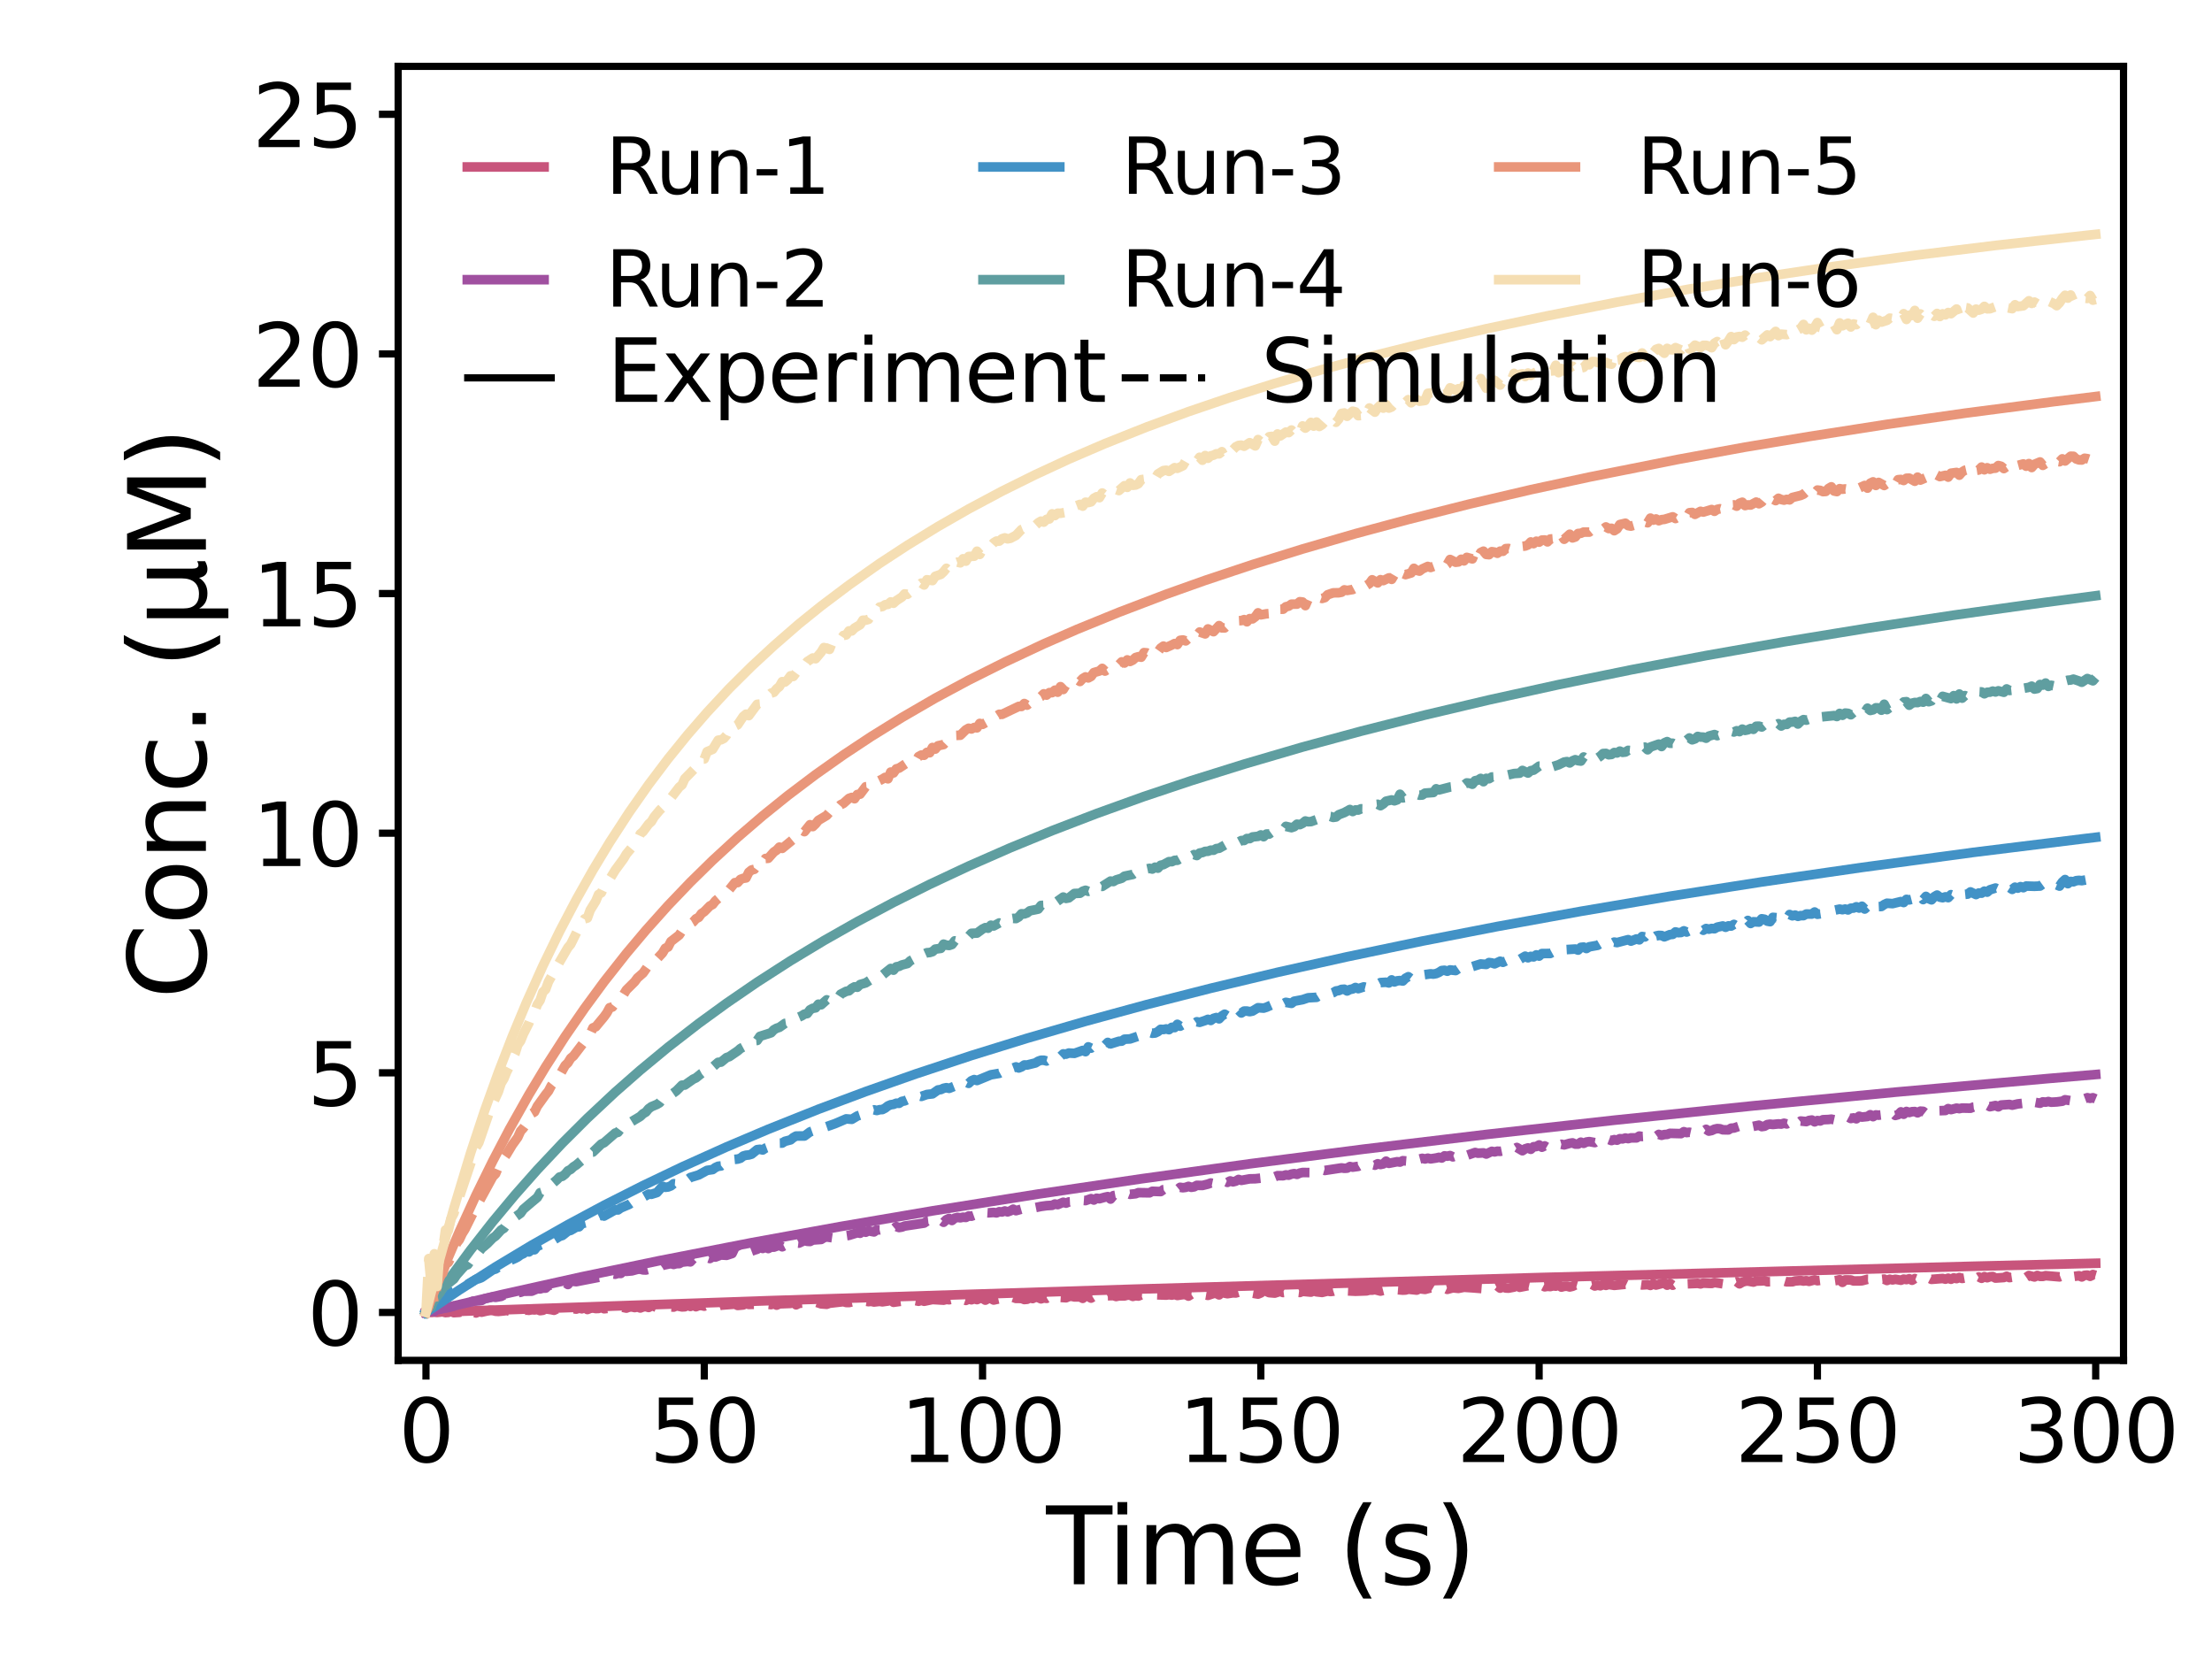<?xml version="1.0" encoding="utf-8" standalone="no"?>
<!DOCTYPE svg PUBLIC "-//W3C//DTD SVG 1.1//EN"
  "http://www.w3.org/Graphics/SVG/1.1/DTD/svg11.dtd">
<svg xmlns:xlink="http://www.w3.org/1999/xlink" width="460.8pt" height="345.6pt" viewBox="0 0 460.8 345.6" xmlns="http://www.w3.org/2000/svg" version="1.1">
 <defs>
  <style type="text/css">*{stroke-linejoin: round; stroke-linecap: butt}</style>
 </defs>
 <g id="figure_1">
  <g id="patch_1">
   <path d="M 0 345.6 
L 460.8 345.6 
L 460.8 0 
L 0 0 
z
" style="fill: #ffffff"/>
  </g>
  <g id="axes_1">
   <g id="patch_2">
    <path d="M 82.944 283.392 
L 442.368 283.392 
L 442.368 13.824 
L 82.944 13.824 
z
" style="fill: #ffffff"/>
   </g>
   <g id="matplotlib.axis_1">
    <g id="xtick_1">
     <g id="line2d_1">
      <defs>
       <path id="mf24d62019b" d="M 0 0 
L 0 4 
" style="stroke: #000000; stroke-width: 1.5"/>
      </defs>
      <g>
       <use xlink:href="#mf24d62019b" x="88.741" y="283.392" style="stroke: #000000; stroke-width: 1.5"/>
      </g>
     </g>
     <g id="text_1">
      <!-- 0 -->
      <g transform="translate(83.015 304.569)scale(0.18 -0.18)">
       <defs>
        <path id="DejaVuSans-30" d="M 2034 4250 
Q 1547 4250 1301 3770 
Q 1056 3291 1056 2328 
Q 1056 1369 1301 889 
Q 1547 409 2034 409 
Q 2525 409 2770 889 
Q 3016 1369 3016 2328 
Q 3016 3291 2770 3770 
Q 2525 4250 2034 4250 
z
M 2034 4750 
Q 2819 4750 3233 4129 
Q 3647 3509 3647 2328 
Q 3647 1150 3233 529 
Q 2819 -91 2034 -91 
Q 1250 -91 836 529 
Q 422 1150 422 2328 
Q 422 3509 836 4129 
Q 1250 4750 2034 4750 
z
" transform="scale(0.016)"/>
       </defs>
       <use xlink:href="#DejaVuSans-30"/>
      </g>
     </g>
    </g>
    <g id="xtick_2">
     <g id="line2d_2">
      <g>
       <use xlink:href="#mf24d62019b" x="146.713" y="283.392" style="stroke: #000000; stroke-width: 1.5"/>
      </g>
     </g>
     <g id="text_2">
      <!-- 50 -->
      <g transform="translate(135.26 304.569)scale(0.18 -0.18)">
       <defs>
        <path id="DejaVuSans-35" d="M 691 4666 
L 3169 4666 
L 3169 4134 
L 1269 4134 
L 1269 2991 
Q 1406 3038 1543 3061 
Q 1681 3084 1819 3084 
Q 2600 3084 3056 2656 
Q 3513 2228 3513 1497 
Q 3513 744 3044 326 
Q 2575 -91 1722 -91 
Q 1428 -91 1123 -41 
Q 819 9 494 109 
L 494 744 
Q 775 591 1075 516 
Q 1375 441 1709 441 
Q 2250 441 2565 725 
Q 2881 1009 2881 1497 
Q 2881 1984 2565 2268 
Q 2250 2553 1709 2553 
Q 1456 2553 1204 2497 
Q 953 2441 691 2322 
L 691 4666 
z
" transform="scale(0.016)"/>
       </defs>
       <use xlink:href="#DejaVuSans-35"/>
       <use xlink:href="#DejaVuSans-30" x="63.623"/>
      </g>
     </g>
    </g>
    <g id="xtick_3">
     <g id="line2d_3">
      <g>
       <use xlink:href="#mf24d62019b" x="204.684" y="283.392" style="stroke: #000000; stroke-width: 1.5"/>
      </g>
     </g>
     <g id="text_3">
      <!-- 100 -->
      <g transform="translate(187.506 304.569)scale(0.18 -0.18)">
       <defs>
        <path id="DejaVuSans-31" d="M 794 531 
L 1825 531 
L 1825 4091 
L 703 3866 
L 703 4441 
L 1819 4666 
L 2450 4666 
L 2450 531 
L 3481 531 
L 3481 0 
L 794 0 
L 794 531 
z
" transform="scale(0.016)"/>
       </defs>
       <use xlink:href="#DejaVuSans-31"/>
       <use xlink:href="#DejaVuSans-30" x="63.623"/>
       <use xlink:href="#DejaVuSans-30" x="127.246"/>
      </g>
     </g>
    </g>
    <g id="xtick_4">
     <g id="line2d_4">
      <g>
       <use xlink:href="#mf24d62019b" x="262.656" y="283.392" style="stroke: #000000; stroke-width: 1.5"/>
      </g>
     </g>
     <g id="text_4">
      <!-- 150 -->
      <g transform="translate(245.477 304.569)scale(0.18 -0.18)">
       <use xlink:href="#DejaVuSans-31"/>
       <use xlink:href="#DejaVuSans-35" x="63.623"/>
       <use xlink:href="#DejaVuSans-30" x="127.246"/>
      </g>
     </g>
    </g>
    <g id="xtick_5">
     <g id="line2d_5">
      <g>
       <use xlink:href="#mf24d62019b" x="320.628" y="283.392" style="stroke: #000000; stroke-width: 1.5"/>
      </g>
     </g>
     <g id="text_5">
      <!-- 200 -->
      <g transform="translate(303.449 304.569)scale(0.18 -0.18)">
       <defs>
        <path id="DejaVuSans-32" d="M 1228 531 
L 3431 531 
L 3431 0 
L 469 0 
L 469 531 
Q 828 903 1448 1529 
Q 2069 2156 2228 2338 
Q 2531 2678 2651 2914 
Q 2772 3150 2772 3378 
Q 2772 3750 2511 3984 
Q 2250 4219 1831 4219 
Q 1534 4219 1204 4116 
Q 875 4013 500 3803 
L 500 4441 
Q 881 4594 1212 4672 
Q 1544 4750 1819 4750 
Q 2544 4750 2975 4387 
Q 3406 4025 3406 3419 
Q 3406 3131 3298 2873 
Q 3191 2616 2906 2266 
Q 2828 2175 2409 1742 
Q 1991 1309 1228 531 
z
" transform="scale(0.016)"/>
       </defs>
       <use xlink:href="#DejaVuSans-32"/>
       <use xlink:href="#DejaVuSans-30" x="63.623"/>
       <use xlink:href="#DejaVuSans-30" x="127.246"/>
      </g>
     </g>
    </g>
    <g id="xtick_6">
     <g id="line2d_6">
      <g>
       <use xlink:href="#mf24d62019b" x="378.599" y="283.392" style="stroke: #000000; stroke-width: 1.5"/>
      </g>
     </g>
     <g id="text_6">
      <!-- 250 -->
      <g transform="translate(361.42 304.569)scale(0.18 -0.18)">
       <use xlink:href="#DejaVuSans-32"/>
       <use xlink:href="#DejaVuSans-35" x="63.623"/>
       <use xlink:href="#DejaVuSans-30" x="127.246"/>
      </g>
     </g>
    </g>
    <g id="xtick_7">
     <g id="line2d_7">
      <g>
       <use xlink:href="#mf24d62019b" x="436.571" y="283.392" style="stroke: #000000; stroke-width: 1.5"/>
      </g>
     </g>
     <g id="text_7">
      <!-- 300 -->
      <g transform="translate(419.392 304.569)scale(0.18 -0.18)">
       <defs>
        <path id="DejaVuSans-33" d="M 2597 2516 
Q 3050 2419 3304 2112 
Q 3559 1806 3559 1356 
Q 3559 666 3084 287 
Q 2609 -91 1734 -91 
Q 1441 -91 1130 -33 
Q 819 25 488 141 
L 488 750 
Q 750 597 1062 519 
Q 1375 441 1716 441 
Q 2309 441 2620 675 
Q 2931 909 2931 1356 
Q 2931 1769 2642 2001 
Q 2353 2234 1838 2234 
L 1294 2234 
L 1294 2753 
L 1863 2753 
Q 2328 2753 2575 2939 
Q 2822 3125 2822 3475 
Q 2822 3834 2567 4026 
Q 2313 4219 1838 4219 
Q 1578 4219 1281 4162 
Q 984 4106 628 3988 
L 628 4550 
Q 988 4650 1302 4700 
Q 1616 4750 1894 4750 
Q 2613 4750 3031 4423 
Q 3450 4097 3450 3541 
Q 3450 3153 3228 2886 
Q 3006 2619 2597 2516 
z
" transform="scale(0.016)"/>
       </defs>
       <use xlink:href="#DejaVuSans-33"/>
       <use xlink:href="#DejaVuSans-30" x="63.623"/>
       <use xlink:href="#DejaVuSans-30" x="127.246"/>
      </g>
     </g>
    </g>
    <g id="text_8">
     <!-- Time (s) -->
     <g transform="translate(217.932 330.029)scale(0.22 -0.22)">
      <defs>
       <path id="DejaVuSans-54" d="M -19 4666 
L 3928 4666 
L 3928 4134 
L 2272 4134 
L 2272 0 
L 1638 0 
L 1638 4134 
L -19 4134 
L -19 4666 
z
" transform="scale(0.016)"/>
       <path id="DejaVuSans-69" d="M 603 3500 
L 1178 3500 
L 1178 0 
L 603 0 
L 603 3500 
z
M 603 4863 
L 1178 4863 
L 1178 4134 
L 603 4134 
L 603 4863 
z
" transform="scale(0.016)"/>
       <path id="DejaVuSans-6d" d="M 3328 2828 
Q 3544 3216 3844 3400 
Q 4144 3584 4550 3584 
Q 5097 3584 5394 3201 
Q 5691 2819 5691 2113 
L 5691 0 
L 5113 0 
L 5113 2094 
Q 5113 2597 4934 2840 
Q 4756 3084 4391 3084 
Q 3944 3084 3684 2787 
Q 3425 2491 3425 1978 
L 3425 0 
L 2847 0 
L 2847 2094 
Q 2847 2600 2669 2842 
Q 2491 3084 2119 3084 
Q 1678 3084 1418 2786 
Q 1159 2488 1159 1978 
L 1159 0 
L 581 0 
L 581 3500 
L 1159 3500 
L 1159 2956 
Q 1356 3278 1631 3431 
Q 1906 3584 2284 3584 
Q 2666 3584 2933 3390 
Q 3200 3197 3328 2828 
z
" transform="scale(0.016)"/>
       <path id="DejaVuSans-65" d="M 3597 1894 
L 3597 1613 
L 953 1613 
Q 991 1019 1311 708 
Q 1631 397 2203 397 
Q 2534 397 2845 478 
Q 3156 559 3463 722 
L 3463 178 
Q 3153 47 2828 -22 
Q 2503 -91 2169 -91 
Q 1331 -91 842 396 
Q 353 884 353 1716 
Q 353 2575 817 3079 
Q 1281 3584 2069 3584 
Q 2775 3584 3186 3129 
Q 3597 2675 3597 1894 
z
M 3022 2063 
Q 3016 2534 2758 2815 
Q 2500 3097 2075 3097 
Q 1594 3097 1305 2825 
Q 1016 2553 972 2059 
L 3022 2063 
z
" transform="scale(0.016)"/>
       <path id="DejaVuSans-20" transform="scale(0.016)"/>
       <path id="DejaVuSans-28" d="M 1984 4856 
Q 1566 4138 1362 3434 
Q 1159 2731 1159 2009 
Q 1159 1288 1364 580 
Q 1569 -128 1984 -844 
L 1484 -844 
Q 1016 -109 783 600 
Q 550 1309 550 2009 
Q 550 2706 781 3412 
Q 1013 4119 1484 4856 
L 1984 4856 
z
" transform="scale(0.016)"/>
       <path id="DejaVuSans-73" d="M 2834 3397 
L 2834 2853 
Q 2591 2978 2328 3040 
Q 2066 3103 1784 3103 
Q 1356 3103 1142 2972 
Q 928 2841 928 2578 
Q 928 2378 1081 2264 
Q 1234 2150 1697 2047 
L 1894 2003 
Q 2506 1872 2764 1633 
Q 3022 1394 3022 966 
Q 3022 478 2636 193 
Q 2250 -91 1575 -91 
Q 1294 -91 989 -36 
Q 684 19 347 128 
L 347 722 
Q 666 556 975 473 
Q 1284 391 1588 391 
Q 1994 391 2212 530 
Q 2431 669 2431 922 
Q 2431 1156 2273 1281 
Q 2116 1406 1581 1522 
L 1381 1569 
Q 847 1681 609 1914 
Q 372 2147 372 2553 
Q 372 3047 722 3315 
Q 1072 3584 1716 3584 
Q 2034 3584 2315 3537 
Q 2597 3491 2834 3397 
z
" transform="scale(0.016)"/>
       <path id="DejaVuSans-29" d="M 513 4856 
L 1013 4856 
Q 1481 4119 1714 3412 
Q 1947 2706 1947 2009 
Q 1947 1309 1714 600 
Q 1481 -109 1013 -844 
L 513 -844 
Q 928 -128 1133 580 
Q 1338 1288 1338 2009 
Q 1338 2731 1133 3434 
Q 928 4138 513 4856 
z
" transform="scale(0.016)"/>
      </defs>
      <use xlink:href="#DejaVuSans-54"/>
      <use xlink:href="#DejaVuSans-69" x="57.959"/>
      <use xlink:href="#DejaVuSans-6d" x="85.742"/>
      <use xlink:href="#DejaVuSans-65" x="183.154"/>
      <use xlink:href="#DejaVuSans-20" x="244.678"/>
      <use xlink:href="#DejaVuSans-28" x="276.465"/>
      <use xlink:href="#DejaVuSans-73" x="315.479"/>
      <use xlink:href="#DejaVuSans-29" x="367.578"/>
     </g>
    </g>
   </g>
   <g id="matplotlib.axis_2">
    <g id="ytick_1">
     <g id="line2d_8">
      <defs>
       <path id="mde78366c57" d="M 0 0 
L -4 0 
" style="stroke: #000000; stroke-width: 1.5"/>
      </defs>
      <g>
       <use xlink:href="#mde78366c57" x="82.944" y="273.408" style="stroke: #000000; stroke-width: 1.5"/>
      </g>
     </g>
     <g id="text_9">
      <!-- 0 -->
      <g transform="translate(63.992 280.247)scale(0.18 -0.18)">
       <use xlink:href="#DejaVuSans-30"/>
      </g>
     </g>
    </g>
    <g id="ytick_2">
     <g id="line2d_9">
      <g>
       <use xlink:href="#mde78366c57" x="82.944" y="223.488" style="stroke: #000000; stroke-width: 1.5"/>
      </g>
     </g>
     <g id="text_10">
      <!-- 5 -->
      <g transform="translate(63.992 230.327)scale(0.18 -0.18)">
       <use xlink:href="#DejaVuSans-35"/>
      </g>
     </g>
    </g>
    <g id="ytick_3">
     <g id="line2d_10">
      <g>
       <use xlink:href="#mde78366c57" x="82.944" y="173.568" style="stroke: #000000; stroke-width: 1.5"/>
      </g>
     </g>
     <g id="text_11">
      <!-- 10 -->
      <g transform="translate(52.539 180.407)scale(0.18 -0.18)">
       <use xlink:href="#DejaVuSans-31"/>
       <use xlink:href="#DejaVuSans-30" x="63.623"/>
      </g>
     </g>
    </g>
    <g id="ytick_4">
     <g id="line2d_11">
      <g>
       <use xlink:href="#mde78366c57" x="82.944" y="123.648" style="stroke: #000000; stroke-width: 1.5"/>
      </g>
     </g>
     <g id="text_12">
      <!-- 15 -->
      <g transform="translate(52.539 130.487)scale(0.18 -0.18)">
       <use xlink:href="#DejaVuSans-31"/>
       <use xlink:href="#DejaVuSans-35" x="63.623"/>
      </g>
     </g>
    </g>
    <g id="ytick_5">
     <g id="line2d_12">
      <g>
       <use xlink:href="#mde78366c57" x="82.944" y="73.728" style="stroke: #000000; stroke-width: 1.5"/>
      </g>
     </g>
     <g id="text_13">
      <!-- 20 -->
      <g transform="translate(52.539 80.567)scale(0.18 -0.18)">
       <use xlink:href="#DejaVuSans-32"/>
       <use xlink:href="#DejaVuSans-30" x="63.623"/>
      </g>
     </g>
    </g>
    <g id="ytick_6">
     <g id="line2d_13">
      <g>
       <use xlink:href="#mde78366c57" x="82.944" y="23.808" style="stroke: #000000; stroke-width: 1.5"/>
      </g>
     </g>
     <g id="text_14">
      <!-- 25 -->
      <g transform="translate(52.539 30.647)scale(0.18 -0.18)">
       <use xlink:href="#DejaVuSans-32"/>
       <use xlink:href="#DejaVuSans-35" x="63.623"/>
      </g>
     </g>
    </g>
    <g id="text_15">
     <!-- Conc. ($\mu$M) -->
     <g transform="translate(42.919 208.118)rotate(-90)scale(0.22 -0.22)">
      <defs>
       <path id="DejaVuSans-43" d="M 4122 4306 
L 4122 3641 
Q 3803 3938 3442 4084 
Q 3081 4231 2675 4231 
Q 1875 4231 1450 3742 
Q 1025 3253 1025 2328 
Q 1025 1406 1450 917 
Q 1875 428 2675 428 
Q 3081 428 3442 575 
Q 3803 722 4122 1019 
L 4122 359 
Q 3791 134 3420 21 
Q 3050 -91 2638 -91 
Q 1578 -91 968 557 
Q 359 1206 359 2328 
Q 359 3453 968 4101 
Q 1578 4750 2638 4750 
Q 3056 4750 3426 4639 
Q 3797 4528 4122 4306 
z
" transform="scale(0.016)"/>
       <path id="DejaVuSans-6f" d="M 1959 3097 
Q 1497 3097 1228 2736 
Q 959 2375 959 1747 
Q 959 1119 1226 758 
Q 1494 397 1959 397 
Q 2419 397 2687 759 
Q 2956 1122 2956 1747 
Q 2956 2369 2687 2733 
Q 2419 3097 1959 3097 
z
M 1959 3584 
Q 2709 3584 3137 3096 
Q 3566 2609 3566 1747 
Q 3566 888 3137 398 
Q 2709 -91 1959 -91 
Q 1206 -91 779 398 
Q 353 888 353 1747 
Q 353 2609 779 3096 
Q 1206 3584 1959 3584 
z
" transform="scale(0.016)"/>
       <path id="DejaVuSans-6e" d="M 3513 2113 
L 3513 0 
L 2938 0 
L 2938 2094 
Q 2938 2591 2744 2837 
Q 2550 3084 2163 3084 
Q 1697 3084 1428 2787 
Q 1159 2491 1159 1978 
L 1159 0 
L 581 0 
L 581 3500 
L 1159 3500 
L 1159 2956 
Q 1366 3272 1645 3428 
Q 1925 3584 2291 3584 
Q 2894 3584 3203 3211 
Q 3513 2838 3513 2113 
z
" transform="scale(0.016)"/>
       <path id="DejaVuSans-63" d="M 3122 3366 
L 3122 2828 
Q 2878 2963 2633 3030 
Q 2388 3097 2138 3097 
Q 1578 3097 1268 2742 
Q 959 2388 959 1747 
Q 959 1106 1268 751 
Q 1578 397 2138 397 
Q 2388 397 2633 464 
Q 2878 531 3122 666 
L 3122 134 
Q 2881 22 2623 -34 
Q 2366 -91 2075 -91 
Q 1284 -91 818 406 
Q 353 903 353 1747 
Q 353 2603 823 3093 
Q 1294 3584 2113 3584 
Q 2378 3584 2631 3529 
Q 2884 3475 3122 3366 
z
" transform="scale(0.016)"/>
       <path id="DejaVuSans-2e" d="M 684 794 
L 1344 794 
L 1344 0 
L 684 0 
L 684 794 
z
" transform="scale(0.016)"/>
       <path id="DejaVuSans-3bc" d="M 544 -1331 
L 544 3500 
L 1119 3500 
L 1119 1325 
Q 1119 872 1334 640 
Q 1550 409 1972 409 
Q 2434 409 2667 671 
Q 2900 934 2900 1459 
L 2900 3500 
L 3475 3500 
L 3475 806 
Q 3475 619 3529 530 
Q 3584 441 3700 441 
Q 3728 441 3778 458 
Q 3828 475 3916 513 
L 3916 50 
Q 3788 -22 3673 -56 
Q 3559 -91 3450 -91 
Q 3234 -91 3106 31 
Q 2978 153 2931 403 
Q 2775 156 2548 32 
Q 2322 -91 2016 -91 
Q 1697 -91 1473 31 
Q 1250 153 1119 397 
L 1119 -1331 
L 544 -1331 
z
" transform="scale(0.016)"/>
       <path id="DejaVuSans-4d" d="M 628 4666 
L 1569 4666 
L 2759 1491 
L 3956 4666 
L 4897 4666 
L 4897 0 
L 4281 0 
L 4281 4097 
L 3078 897 
L 2444 897 
L 1241 4097 
L 1241 0 
L 628 0 
L 628 4666 
z
" transform="scale(0.016)"/>
      </defs>
      <use xlink:href="#DejaVuSans-43" transform="translate(0 0.125)"/>
      <use xlink:href="#DejaVuSans-6f" transform="translate(69.824 0.125)"/>
      <use xlink:href="#DejaVuSans-6e" transform="translate(131.006 0.125)"/>
      <use xlink:href="#DejaVuSans-63" transform="translate(194.385 0.125)"/>
      <use xlink:href="#DejaVuSans-2e" transform="translate(249.365 0.125)"/>
      <use xlink:href="#DejaVuSans-20" transform="translate(281.152 0.125)"/>
      <use xlink:href="#DejaVuSans-28" transform="translate(312.939 0.125)"/>
      <use xlink:href="#DejaVuSans-3bc" transform="translate(351.953 0.125)"/>
      <use xlink:href="#DejaVuSans-4d" transform="translate(415.576 0.125)"/>
      <use xlink:href="#DejaVuSans-29" transform="translate(501.855 0.125)"/>
     </g>
    </g>
   </g>
   <g id="line2d_14">
    <path d="M 88.741 273.408 
L 160.626 270.94 
L 235.989 268.569 
L 321.207 266.124 
L 411.643 263.77 
L 436.571 263.16 
L 436.571 263.16 
" clip-path="url(#pa60ab59a5f)" style="fill: none; stroke: #c8557c; stroke-width: 2; stroke-linecap: square"/>
   </g>
   <g id="line2d_15">
    <path d="M 88.741 273.408 
L 89.321 273.284 
L 89.901 273.345 
L 90.48 273.272 
L 91.06 273.379 
L 92.219 273.257 
L 92.799 273.44 
L 93.379 273.399 
L 93.959 273.154 
L 94.538 273.455 
L 95.698 273.386 
L 96.277 273.23 
L 97.437 273.27 
L 98.017 272.943 
L 98.596 273.321 
L 99.176 273.516 
L 99.756 273.236 
L 100.335 273.353 
L 102.075 272.95 
L 102.654 272.981 
L 103.234 273.158 
L 103.814 273.194 
L 104.973 273.079 
L 105.553 272.993 
L 106.133 273.145 
L 106.712 273.073 
L 107.292 273.145 
L 108.452 272.84 
L 109.031 272.992 
L 109.611 272.9 
L 110.191 272.961 
L 110.77 272.841 
L 111.35 272.879 
L 111.93 272.798 
L 112.51 273.031 
L 113.089 272.955 
L 113.669 272.664 
L 114.828 272.825 
L 115.408 272.953 
L 115.988 272.672 
L 116.568 272.881 
L 118.307 272.577 
L 118.886 272.697 
L 119.466 272.631 
L 120.046 272.708 
L 120.626 272.512 
L 121.205 272.64 
L 121.785 272.37 
L 122.365 272.792 
L 122.944 272.556 
L 123.524 272.478 
L 124.104 272.595 
L 124.684 272.574 
L 125.263 272.359 
L 125.843 272.638 
L 129.321 272.256 
L 130.481 272.502 
L 131.06 272.296 
L 131.64 272.254 
L 132.22 272.39 
L 132.8 272.257 
L 133.379 272.478 
L 133.959 272.256 
L 134.539 272.188 
L 135.118 272.368 
L 135.698 272.039 
L 136.278 272.142 
L 136.858 272.399 
L 139.176 272.034 
L 139.756 272.253 
L 140.336 272.289 
L 140.916 272.018 
L 142.075 272.251 
L 142.655 272.221 
L 143.234 271.905 
L 143.814 272.157 
L 144.394 271.882 
L 144.974 272.211 
L 145.553 271.981 
L 146.133 271.964 
L 146.713 272.097 
L 147.292 271.841 
L 147.872 272.006 
L 149.032 271.753 
L 149.611 272.093 
L 150.191 271.894 
L 153.09 271.668 
L 153.669 271.95 
L 154.829 271.84 
L 155.409 271.553 
L 155.988 271.736 
L 157.727 271.697 
L 158.307 271.548 
L 158.887 271.776 
L 159.467 271.636 
L 160.626 271.777 
L 161.206 271.576 
L 161.785 271.886 
L 162.365 271.615 
L 164.684 271.525 
L 165.264 271.302 
L 165.843 271.818 
L 166.423 271.517 
L 167.583 271.403 
L 168.742 271.581 
L 169.901 271.225 
L 171.061 271.621 
L 172.22 271.706 
L 172.8 271.49 
L 175.699 271.161 
L 176.278 271.332 
L 176.858 271.345 
L 178.017 271.089 
L 179.177 271.334 
L 179.757 271.345 
L 180.336 271.058 
L 180.916 271.155 
L 181.496 271.099 
L 182.075 271.232 
L 183.235 271.1 
L 183.815 271.192 
L 184.974 271.028 
L 185.554 270.763 
L 186.133 271.291 
L 189.032 270.882 
L 190.191 271.099 
L 190.771 270.952 
L 191.351 271.07 
L 191.931 270.884 
L 192.51 271.075 
L 194.249 270.714 
L 196.568 270.847 
L 197.148 270.694 
L 197.728 270.761 
L 198.308 270.632 
L 198.887 270.771 
L 199.467 270.696 
L 200.047 270.5 
L 201.206 270.897 
L 201.786 270.611 
L 202.366 270.765 
L 202.945 270.566 
L 203.525 270.732 
L 204.105 270.471 
L 204.684 270.471 
L 205.264 270.844 
L 205.844 270.508 
L 206.424 270.508 
L 207.003 270.819 
L 208.163 270.559 
L 209.902 270.749 
L 211.061 270.278 
L 211.641 270.482 
L 212.8 270.487 
L 213.38 270.715 
L 213.96 270.663 
L 214.54 270.36 
L 215.119 270.511 
L 215.699 270.216 
L 216.279 270.313 
L 216.858 270.571 
L 217.438 270.39 
L 218.018 270.475 
L 218.598 270.128 
L 219.177 270.414 
L 219.757 270.283 
L 220.337 269.949 
L 220.916 270.273 
L 222.076 270.347 
L 222.656 270.096 
L 223.235 270.035 
L 223.815 270.174 
L 224.974 270.163 
L 225.554 270.469 
L 226.134 269.763 
L 227.293 270.417 
L 227.873 270.056 
L 229.032 270.023 
L 229.612 270.293 
L 230.192 270.193 
L 230.772 269.929 
L 231.931 269.9 
L 232.511 270.086 
L 233.09 269.958 
L 234.25 269.964 
L 234.83 269.813 
L 235.409 269.797 
L 235.989 270.061 
L 236.569 269.923 
L 237.148 269.99 
L 237.728 269.759 
L 238.308 269.801 
L 238.888 269.691 
L 239.467 269.817 
L 240.047 269.697 
L 242.946 269.798 
L 243.525 269.712 
L 244.105 269.794 
L 244.685 269.668 
L 245.265 269.871 
L 246.424 269.691 
L 247.004 269.695 
L 247.583 270 
L 248.163 269.623 
L 249.323 269.746 
L 249.902 269.769 
L 250.482 269.456 
L 251.062 269.747 
L 251.641 269.847 
L 252.801 269.458 
L 253.381 269.433 
L 253.96 269.75 
L 254.54 269.007 
L 255.12 269.386 
L 255.699 269.502 
L 256.859 269.322 
L 257.439 269.353 
L 258.018 269.182 
L 258.598 269.445 
L 259.178 269.22 
L 260.337 269.277 
L 261.497 269.489 
L 262.076 269.586 
L 262.656 269.342 
L 263.236 268.397 
L 263.815 269.024 
L 264.395 269.284 
L 265.555 269.378 
L 266.714 269.006 
L 267.294 269.258 
L 269.033 269.032 
L 270.772 269.247 
L 271.352 269.01 
L 273.091 269.174 
L 273.671 268.891 
L 274.25 269.107 
L 275.41 269.236 
L 276.569 268.951 
L 277.149 269.051 
L 277.729 268.982 
L 278.308 268.792 
L 278.888 268.786 
L 279.468 268.991 
L 280.047 268.715 
L 280.627 268.906 
L 282.366 268.991 
L 284.685 268.909 
L 285.265 268.754 
L 285.845 268.763 
L 286.424 268.659 
L 287.584 268.959 
L 288.743 268.662 
L 289.323 268.837 
L 289.903 268.574 
L 292.222 268.76 
L 292.801 268.734 
L 293.381 268.565 
L 295.12 268.752 
L 295.7 268.461 
L 296.859 268.607 
L 298.019 268.294 
L 298.598 268.637 
L 299.178 268.259 
L 299.758 268.46 
L 300.338 268.544 
L 300.917 268.326 
L 301.497 268.595 
L 302.656 268.28 
L 303.816 268.394 
L 304.975 268.162 
L 306.714 268.275 
L 309.033 268.461 
L 309.613 268.384 
L 310.193 268.567 
L 310.772 268.252 
L 311.352 268.173 
L 311.932 267.887 
L 312.512 268.343 
L 313.091 268.097 
L 313.671 268.316 
L 314.251 268.346 
L 315.41 268.122 
L 315.99 267.779 
L 316.57 268.167 
L 318.309 267.83 
L 318.888 267.96 
L 319.468 267.841 
L 320.048 268.103 
L 320.628 268.131 
L 321.207 267.761 
L 321.787 268.06 
L 322.367 267.963 
L 322.946 268.016 
L 323.526 267.867 
L 324.106 267.926 
L 324.686 267.653 
L 325.265 268.125 
L 325.845 267.972 
L 326.425 267.937 
L 327.004 268.097 
L 327.584 267.962 
L 328.164 267.694 
L 328.744 267.856 
L 329.903 267.801 
L 330.483 267.851 
L 331.642 267.581 
L 332.222 267.895 
L 332.802 267.732 
L 333.381 267.851 
L 333.961 267.598 
L 334.541 267.765 
L 335.121 267.579 
L 336.28 267.768 
L 338.599 267.537 
L 339.179 267.817 
L 339.758 267.607 
L 340.338 267.68 
L 341.497 267.6 
L 342.077 267.682 
L 343.237 267.61 
L 343.816 267.776 
L 344.396 267.407 
L 344.976 267.701 
L 346.715 267.245 
L 347.295 267.731 
L 347.874 267.348 
L 348.454 267.736 
L 349.034 267.333 
L 349.613 267.587 
L 350.193 267.513 
L 350.773 267.316 
L 351.353 267.448 
L 353.671 267.345 
L 354.251 267.463 
L 354.831 267.291 
L 355.99 267.352 
L 356.57 267.368 
L 357.15 267.177 
L 358.889 267.44 
L 359.469 267.411 
L 360.048 266.783 
L 361.208 267.179 
L 361.787 267.001 
L 362.367 267.445 
L 362.947 267.101 
L 363.527 266.917 
L 364.106 266.867 
L 365.266 267.077 
L 365.845 266.872 
L 367.005 266.844 
L 367.585 266.791 
L 368.164 267.012 
L 368.744 267.003 
L 369.324 267.217 
L 369.903 267.027 
L 371.063 266.995 
L 371.643 266.86 
L 372.222 267.031 
L 373.382 267.017 
L 373.961 266.846 
L 375.121 266.761 
L 375.701 266.866 
L 376.28 266.794 
L 376.86 266.93 
L 378.02 266.624 
L 378.599 266.795 
L 379.179 266.723 
L 380.338 266.84 
L 380.918 266.738 
L 381.498 266.896 
L 382.657 266.73 
L 383.237 266.588 
L 383.817 267.141 
L 384.396 266.625 
L 385.556 266.641 
L 386.136 266.848 
L 387.295 266.843 
L 387.875 266.807 
L 389.034 266.501 
L 389.614 266.513 
L 390.194 266.675 
L 390.773 266.586 
L 391.353 266.924 
L 391.933 266.526 
L 392.512 266.463 
L 393.092 266.752 
L 393.672 266.492 
L 394.252 266.63 
L 394.831 266.497 
L 395.991 266.697 
L 396.57 266.463 
L 397.15 266.563 
L 397.73 266.386 
L 398.31 266.702 
L 398.889 266.356 
L 399.469 266.577 
L 400.628 266.253 
L 401.208 266.431 
L 401.788 266.223 
L 402.368 266.517 
L 404.686 266.331 
L 405.266 266.471 
L 405.846 266.272 
L 406.426 266.49 
L 407.005 266.206 
L 407.585 266.358 
L 408.165 266.128 
L 408.744 266.322 
L 409.324 266.219 
L 409.904 266.444 
L 410.484 266.142 
L 411.643 266.383 
L 412.223 266.01 
L 412.802 266.291 
L 413.382 265.946 
L 413.962 266.175 
L 414.542 265.976 
L 415.121 265.929 
L 415.701 266.248 
L 417.44 266.132 
L 418.02 265.867 
L 418.6 266.151 
L 419.759 265.976 
L 420.339 266.128 
L 420.919 265.87 
L 421.498 266.179 
L 422.078 266.115 
L 422.658 265.71 
L 423.817 266.013 
L 424.397 265.7 
L 424.977 265.89 
L 425.556 265.896 
L 426.136 265.747 
L 429.035 265.995 
L 429.614 265.775 
L 430.194 265.76 
L 430.774 265.889 
L 431.353 265.525 
L 431.933 265.919 
L 433.093 265.76 
L 433.672 266.009 
L 434.252 265.671 
L 434.832 265.625 
L 435.411 265.882 
L 435.991 265.511 
L 436.571 265.68 
L 436.571 265.68 
" clip-path="url(#pa60ab59a5f)" style="fill: none; stroke-dasharray: 7.4,3.2; stroke-dashoffset: 0; stroke: #c8557c; stroke-width: 2"/>
   </g>
   <g id="line2d_16">
    <path d="M 88.741 273.408 
L 104.393 269.712 
L 121.205 265.982 
L 137.437 262.608 
L 156.568 258.876 
L 175.119 255.504 
L 194.249 252.246 
L 216.279 248.744 
L 237.728 245.571 
L 260.337 242.445 
L 284.105 239.387 
L 309.613 236.329 
L 336.28 233.357 
L 365.266 230.357 
L 394.831 227.518 
L 426.716 224.676 
L 436.571 223.841 
L 436.571 223.841 
" clip-path="url(#pa60ab59a5f)" style="fill: none; stroke: #a050a0; stroke-width: 2; stroke-linecap: square"/>
   </g>
   <g id="line2d_17">
    <path d="M 88.741 273.408 
L 89.321 272.81 
L 89.901 272.711 
L 90.48 273.213 
L 91.06 272.236 
L 91.64 272.706 
L 92.219 272.55 
L 93.379 272.404 
L 95.118 271.915 
L 97.437 271.44 
L 98.596 271.039 
L 99.756 270.993 
L 100.335 270.913 
L 100.915 270.567 
L 102.654 270.177 
L 103.234 270.266 
L 104.393 270.064 
L 104.973 269.755 
L 105.553 269.819 
L 106.133 269.637 
L 106.712 269.728 
L 107.292 269.209 
L 107.872 269.269 
L 108.452 269.208 
L 109.031 268.998 
L 110.77 268.973 
L 111.93 268.482 
L 112.51 268.506 
L 113.089 268.339 
L 113.669 268.336 
L 114.249 267.786 
L 114.828 267.69 
L 115.408 267.793 
L 115.988 267.406 
L 116.568 267.643 
L 117.147 267.636 
L 117.727 267.165 
L 118.307 267.588 
L 118.886 266.876 
L 120.046 266.994 
L 127.002 265.644 
L 127.582 265.356 
L 128.162 265.445 
L 128.742 265.266 
L 129.321 265.284 
L 129.901 264.741 
L 130.481 264.848 
L 131.64 264.743 
L 132.8 264.424 
L 133.379 264.388 
L 133.959 264.544 
L 134.539 264.567 
L 135.118 264.416 
L 135.698 264.402 
L 136.858 263.697 
L 137.437 263.992 
L 138.017 263.592 
L 139.756 263.229 
L 140.336 263.403 
L 140.916 263.237 
L 141.495 263.234 
L 142.075 262.927 
L 143.234 262.796 
L 143.814 262.871 
L 144.394 262.24 
L 144.974 262.514 
L 145.553 262.501 
L 146.133 262.284 
L 146.713 262.213 
L 147.292 261.97 
L 147.872 262.175 
L 148.452 261.832 
L 149.032 261.87 
L 150.191 261.437 
L 151.351 261.508 
L 152.51 261.134 
L 153.09 259.909 
L 153.669 260.952 
L 154.249 261.04 
L 154.829 260.838 
L 155.409 260.754 
L 155.988 260.857 
L 157.148 260.421 
L 157.727 260.244 
L 158.307 259.832 
L 158.887 260.076 
L 159.467 259.812 
L 160.046 260.1 
L 160.626 259.794 
L 161.206 259.805 
L 162.365 259.393 
L 162.945 259.727 
L 164.104 259.133 
L 164.684 259.281 
L 165.264 258.979 
L 165.843 258.897 
L 166.423 258.966 
L 167.583 258.418 
L 168.162 258.59 
L 168.742 258.626 
L 169.322 258.324 
L 171.061 258.2 
L 171.641 257.832 
L 172.22 257.679 
L 173.38 257.849 
L 173.959 257.735 
L 174.539 257.437 
L 175.119 257.356 
L 175.699 257.517 
L 176.858 257.347 
L 178.597 256.807 
L 179.177 256.914 
L 179.757 256.423 
L 180.336 256.7 
L 180.916 256.405 
L 182.075 256.632 
L 182.655 256.193 
L 183.235 256.202 
L 183.815 256.071 
L 184.394 256.107 
L 185.554 255.883 
L 186.133 256 
L 186.713 255.519 
L 187.293 255.716 
L 187.873 255.624 
L 188.452 255.41 
L 192.51 254.795 
L 193.09 254.397 
L 193.67 254.329 
L 194.249 254.482 
L 194.829 253.992 
L 195.409 254.229 
L 195.989 254.183 
L 196.568 254.623 
L 197.148 254.084 
L 197.728 253.821 
L 198.308 254.249 
L 198.887 253.758 
L 199.467 253.611 
L 200.047 253.689 
L 200.626 253.567 
L 201.206 253.614 
L 201.786 253.311 
L 202.366 253.356 
L 202.945 253.149 
L 203.525 253.272 
L 204.105 252.748 
L 204.684 252.941 
L 205.264 252.623 
L 205.844 252.659 
L 207.003 252.575 
L 207.583 252.67 
L 208.163 252.425 
L 208.742 252.477 
L 209.322 252.265 
L 209.902 252.453 
L 210.482 252.247 
L 211.061 251.891 
L 211.641 252.21 
L 213.96 251.55 
L 214.54 251.709 
L 215.119 251.464 
L 215.699 251.56 
L 216.858 251.323 
L 218.018 251.162 
L 219.177 251.091 
L 219.757 250.819 
L 220.337 250.946 
L 221.496 250.452 
L 222.076 250.635 
L 222.656 250.386 
L 223.235 250.358 
L 223.815 250.722 
L 224.974 250.017 
L 226.134 250.104 
L 227.293 249.697 
L 227.873 249.988 
L 228.453 249.611 
L 229.032 249.717 
L 230.192 249.396 
L 230.772 249.276 
L 231.351 249.788 
L 231.931 249.078 
L 232.511 248.972 
L 233.67 249.22 
L 234.83 248.571 
L 235.409 248.801 
L 236.569 248.678 
L 237.148 248.452 
L 239.467 248.49 
L 240.047 248.168 
L 241.786 248.228 
L 242.366 247.821 
L 244.685 247.552 
L 245.265 247.806 
L 245.844 247.338 
L 246.424 247.423 
L 247.004 247.348 
L 247.583 247.138 
L 248.163 247.337 
L 248.743 247.244 
L 249.323 246.929 
L 250.482 246.956 
L 251.641 246.668 
L 252.221 246.442 
L 252.801 246.564 
L 253.96 246.476 
L 254.54 246.59 
L 255.12 246.052 
L 255.699 246.312 
L 256.279 246.005 
L 256.859 246.199 
L 257.439 246.052 
L 258.018 245.701 
L 258.598 245.894 
L 260.337 245.577 
L 261.497 245.553 
L 263.236 245.366 
L 263.815 245.429 
L 264.395 245.097 
L 264.975 244.927 
L 265.555 245.144 
L 266.134 244.912 
L 267.294 244.928 
L 267.873 244.752 
L 268.453 244.813 
L 269.033 244.59 
L 269.613 244.486 
L 270.192 244.646 
L 270.772 244.378 
L 271.352 244.254 
L 273.091 244.268 
L 274.25 243.82 
L 274.83 243.84 
L 275.41 243.66 
L 275.989 243.825 
L 279.468 243.297 
L 280.047 243.381 
L 280.627 243.346 
L 281.207 243.014 
L 281.787 243.138 
L 282.946 242.976 
L 283.526 242.637 
L 284.105 242.517 
L 285.265 242.705 
L 285.845 242.587 
L 286.424 242.733 
L 287.004 242.436 
L 287.584 242.591 
L 288.164 242.46 
L 288.743 241.891 
L 289.323 242.347 
L 291.062 242.006 
L 291.642 242.083 
L 292.222 241.796 
L 293.381 241.891 
L 293.961 241.436 
L 294.54 241.715 
L 295.12 241.823 
L 295.7 241.457 
L 296.28 241.302 
L 296.859 241.432 
L 297.439 241.27 
L 298.019 241.411 
L 299.178 241.236 
L 299.758 241.097 
L 300.338 241.235 
L 300.917 240.785 
L 301.497 240.861 
L 302.077 240.727 
L 302.656 240.996 
L 303.236 240.779 
L 303.816 240.823 
L 304.396 240.329 
L 305.555 240.688 
L 307.294 240.081 
L 307.874 240.228 
L 309.033 240.167 
L 309.613 240.408 
L 310.772 239.843 
L 311.352 239.961 
L 311.932 239.816 
L 312.512 239.848 
L 313.671 239.613 
L 314.251 239.652 
L 314.83 239.296 
L 315.41 239.396 
L 315.99 239.039 
L 317.149 239.72 
L 317.729 239.318 
L 318.309 239.132 
L 318.888 239.42 
L 319.468 238.886 
L 320.048 238.846 
L 320.628 238.512 
L 321.207 238.983 
L 321.787 238.713 
L 322.367 239.052 
L 322.946 238.834 
L 323.526 238.874 
L 325.265 238.37 
L 325.845 238.503 
L 327.004 238.171 
L 327.584 238.08 
L 328.164 238.337 
L 328.744 238.338 
L 329.323 237.938 
L 329.903 238.181 
L 330.483 237.907 
L 331.063 237.815 
L 332.222 238.024 
L 332.802 237.588 
L 333.381 237.833 
L 333.961 237.735 
L 334.541 237.434 
L 335.121 237.385 
L 335.7 237.603 
L 336.28 237.406 
L 336.86 237.521 
L 337.439 237.211 
L 338.019 237.251 
L 338.599 237.071 
L 339.179 237.197 
L 339.758 237.04 
L 340.918 237.041 
L 341.497 236.664 
L 342.077 236.756 
L 342.657 236.723 
L 343.237 236.874 
L 344.396 236.323 
L 344.976 236.739 
L 345.555 236.317 
L 346.135 236.502 
L 346.715 236.349 
L 347.295 236.316 
L 347.874 236.096 
L 350.193 236.157 
L 350.773 235.751 
L 351.353 235.938 
L 351.932 235.867 
L 352.512 235.995 
L 353.671 235.624 
L 354.251 235.782 
L 354.831 235.66 
L 355.411 235.258 
L 355.99 235.631 
L 356.57 235.509 
L 357.15 235.234 
L 357.729 235.108 
L 358.309 235.144 
L 358.889 235.358 
L 360.048 235.382 
L 360.628 235.02 
L 361.208 234.987 
L 362.367 234.592 
L 363.527 234.906 
L 364.106 234.618 
L 364.686 234.757 
L 366.425 234.399 
L 367.005 234.695 
L 367.585 234.609 
L 368.164 234.269 
L 368.744 234.182 
L 369.324 234.247 
L 370.483 234.129 
L 371.063 234.166 
L 371.643 233.992 
L 372.222 234.136 
L 372.802 233.776 
L 373.382 234.07 
L 373.961 233.644 
L 374.541 233.986 
L 375.121 233.528 
L 376.28 233.65 
L 376.86 233.411 
L 377.44 233.323 
L 378.02 233.703 
L 378.599 233.435 
L 379.179 233.519 
L 379.759 233.256 
L 380.918 233.211 
L 381.498 233.139 
L 382.078 233.268 
L 382.657 232.94 
L 383.817 233.013 
L 384.396 232.694 
L 384.976 232.699 
L 385.556 233.009 
L 386.136 232.876 
L 386.715 233.064 
L 387.295 232.533 
L 387.875 232.709 
L 389.034 232.589 
L 389.614 232.214 
L 390.194 232.622 
L 390.773 232.253 
L 391.353 232.311 
L 393.092 232.113 
L 393.672 232.24 
L 394.252 231.826 
L 394.831 232.367 
L 395.411 232.209 
L 395.991 231.619 
L 396.57 232.121 
L 397.15 231.534 
L 397.73 231.758 
L 398.31 231.585 
L 398.889 231.555 
L 399.469 231.825 
L 400.049 231.475 
L 400.628 231.511 
L 401.208 231.963 
L 402.368 231.439 
L 405.266 231.334 
L 405.846 230.941 
L 406.426 231.151 
L 407.585 230.846 
L 408.165 230.949 
L 408.744 230.829 
L 410.484 230.867 
L 411.063 230.635 
L 412.223 230.517 
L 413.382 230.698 
L 413.962 230.231 
L 414.542 230.547 
L 415.701 230.301 
L 416.281 230.575 
L 416.86 230.199 
L 418.6 230.077 
L 419.179 230.23 
L 420.339 229.964 
L 421.498 229.829 
L 422.078 230.166 
L 422.658 229.768 
L 423.237 230.01 
L 423.817 229.611 
L 424.977 229.826 
L 425.556 229.539 
L 426.136 229.599 
L 426.716 229.466 
L 427.295 229.612 
L 428.455 229.55 
L 429.614 229.401 
L 430.194 229.099 
L 431.353 229.291 
L 433.672 228.754 
L 434.252 228.888 
L 434.832 228.671 
L 435.411 228.803 
L 435.991 228.679 
L 436.571 228.921 
L 436.571 228.921 
" clip-path="url(#pa60ab59a5f)" style="fill: none; stroke-dasharray: 7.4,3.2; stroke-dashoffset: 0; stroke: #a050a0; stroke-width: 2"/>
   </g>
   <g id="line2d_18">
    <path d="M 88.741 273.408 
L 95.698 268.719 
L 103.234 263.922 
L 110.77 259.393 
L 118.307 255.127 
L 125.843 251.084 
L 133.959 246.982 
L 142.075 243.101 
L 151.351 238.928 
L 160.046 235.243 
L 170.481 231.08 
L 180.336 227.394 
L 190.771 223.717 
L 202.366 219.883 
L 213.96 216.292 
L 226.134 212.754 
L 238.888 209.276 
L 252.221 205.876 
L 266.134 202.553 
L 280.627 199.316 
L 296.28 196.05 
L 311.932 193.004 
L 329.323 189.846 
L 347.874 186.707 
L 367.005 183.724 
L 387.875 180.702 
L 411.063 177.569 
L 434.252 174.702 
L 436.571 174.427 
L 436.571 174.427 
" clip-path="url(#pa60ab59a5f)" style="fill: none; stroke: #4292c6; stroke-width: 2; stroke-linecap: square"/>
   </g>
   <g id="line2d_19">
    <path d="M 88.741 273.408 
L 89.901 272.146 
L 91.64 270.562 
L 92.799 270.222 
L 93.379 269.974 
L 93.959 269.238 
L 95.698 268.567 
L 99.176 266.485 
L 99.756 266.366 
L 100.335 266.126 
L 102.654 264.531 
L 103.234 264.361 
L 104.393 263.587 
L 104.973 263.143 
L 105.553 263.177 
L 106.133 262.648 
L 107.292 262.147 
L 107.872 261.849 
L 108.452 261.416 
L 109.031 261.151 
L 109.611 260.668 
L 110.191 260.8 
L 110.77 260.352 
L 111.35 260.352 
L 111.93 259.619 
L 113.669 258.957 
L 114.249 258.945 
L 114.828 258.345 
L 115.408 258.286 
L 116.568 257.56 
L 117.147 257.38 
L 118.307 256.47 
L 118.886 256.308 
L 120.046 255.635 
L 120.626 255.566 
L 121.205 254.918 
L 122.365 254.64 
L 122.944 254.263 
L 123.524 254.205 
L 124.104 253.905 
L 124.684 253.415 
L 125.263 253.144 
L 125.843 253.326 
L 128.162 252.032 
L 128.742 252.053 
L 129.321 251.639 
L 131.06 250.902 
L 131.64 250.488 
L 133.379 249.738 
L 135.118 248.751 
L 135.698 248.792 
L 136.858 248.426 
L 138.017 247.117 
L 138.597 247.337 
L 139.176 247.269 
L 139.756 247.039 
L 140.336 246.587 
L 140.916 246.639 
L 141.495 246.242 
L 142.075 246.253 
L 142.655 245.883 
L 143.234 245.736 
L 143.814 245.291 
L 144.974 244.941 
L 145.553 244.758 
L 147.292 243.811 
L 148.452 243.644 
L 149.032 243.218 
L 149.611 242.955 
L 150.191 242.894 
L 150.771 242.44 
L 151.351 242.227 
L 151.93 242.153 
L 152.51 241.573 
L 153.669 241.457 
L 154.249 241.279 
L 154.829 240.824 
L 155.409 240.654 
L 155.988 240.601 
L 156.568 240.431 
L 157.727 239.494 
L 158.307 239.421 
L 158.887 239.563 
L 159.467 239.172 
L 160.046 238.955 
L 160.626 239.092 
L 161.206 238.53 
L 161.785 238.614 
L 162.365 238.135 
L 162.945 238.123 
L 163.525 237.756 
L 164.684 237.456 
L 165.264 236.977 
L 165.843 236.656 
L 167.583 236.647 
L 168.742 235.793 
L 169.901 235.383 
L 170.481 235.279 
L 172.22 234.684 
L 173.959 234.078 
L 176.278 233.08 
L 177.438 233.175 
L 178.597 232.482 
L 180.336 231.885 
L 181.496 231.37 
L 182.075 231.196 
L 182.655 231.338 
L 183.235 231.172 
L 183.815 231.14 
L 184.394 230.838 
L 184.974 230.385 
L 185.554 230.139 
L 186.133 230.056 
L 186.713 229.824 
L 187.293 229.841 
L 187.873 229.442 
L 188.452 229.332 
L 189.032 229.072 
L 189.612 229.135 
L 190.191 228.911 
L 190.771 228.411 
L 191.351 228.224 
L 191.931 228.403 
L 193.09 228.001 
L 194.249 227.871 
L 195.409 227.053 
L 195.989 226.975 
L 196.568 226.708 
L 197.148 226.586 
L 197.728 226.724 
L 198.887 226.261 
L 199.467 226.347 
L 200.047 225.728 
L 200.626 225.663 
L 201.206 225.396 
L 201.786 225.683 
L 202.366 225.143 
L 202.945 224.896 
L 203.525 225.092 
L 206.424 223.899 
L 208.163 223.602 
L 209.322 222.961 
L 209.902 223.186 
L 210.482 222.939 
L 211.061 222.476 
L 211.641 222.25 
L 212.221 222.478 
L 212.8 222.257 
L 213.38 221.854 
L 213.96 221.862 
L 215.699 221.432 
L 216.279 221.073 
L 216.858 220.868 
L 217.438 220.866 
L 218.018 221.025 
L 219.177 220.258 
L 220.916 220.086 
L 221.496 219.544 
L 222.076 219.597 
L 222.656 219.367 
L 223.815 219.435 
L 225.554 218.82 
L 226.134 219.08 
L 226.714 218.079 
L 227.293 218.347 
L 227.873 217.829 
L 228.453 218.036 
L 229.032 217.718 
L 229.612 217.599 
L 230.192 217.73 
L 230.772 217.151 
L 231.351 217.461 
L 233.09 216.917 
L 233.67 216.886 
L 234.25 216.484 
L 235.409 216.429 
L 237.148 215.846 
L 237.728 215.48 
L 238.308 215.701 
L 238.888 215.577 
L 239.467 215.051 
L 240.047 215.247 
L 240.627 215.194 
L 241.207 214.916 
L 241.786 214.425 
L 242.366 214.466 
L 242.946 214.344 
L 243.525 214.5 
L 244.105 214.012 
L 244.685 214.074 
L 245.265 213.386 
L 245.844 213.773 
L 246.424 213.44 
L 247.004 213.604 
L 247.583 213.248 
L 248.163 213.036 
L 248.743 213.257 
L 249.323 212.851 
L 249.902 212.972 
L 251.062 212.592 
L 251.641 212.344 
L 252.221 212.582 
L 252.801 212.145 
L 253.381 211.973 
L 253.96 212.243 
L 254.54 211.638 
L 255.12 211.277 
L 255.699 211.648 
L 256.859 211.321 
L 257.439 211.513 
L 258.018 210.43 
L 258.598 211.02 
L 259.178 210.625 
L 259.757 210.624 
L 260.337 210.744 
L 260.917 210.625 
L 262.076 209.924 
L 263.236 210.01 
L 263.815 209.83 
L 265.555 209.056 
L 266.134 209.587 
L 266.714 209.195 
L 267.294 209.107 
L 267.873 208.804 
L 269.033 209.023 
L 269.613 208.571 
L 271.352 208.249 
L 272.511 207.858 
L 274.25 207.765 
L 274.83 207.398 
L 275.41 207.298 
L 275.989 206.956 
L 276.569 207.036 
L 277.149 206.997 
L 277.729 206.788 
L 278.308 206.437 
L 278.888 206.356 
L 279.468 206.112 
L 280.047 206.072 
L 280.627 206.436 
L 281.207 206.132 
L 281.787 206.017 
L 282.366 205.709 
L 282.946 205.957 
L 284.105 205.586 
L 284.685 205.731 
L 285.265 205.385 
L 286.424 205.299 
L 287.584 204.691 
L 288.743 204.621 
L 289.323 204.764 
L 289.903 204.131 
L 290.482 204.556 
L 291.062 204.329 
L 291.642 204.266 
L 292.222 204.366 
L 292.801 203.781 
L 293.381 203.466 
L 293.961 203.909 
L 294.54 203.703 
L 295.12 203.668 
L 295.7 203.191 
L 298.019 202.866 
L 298.598 202.922 
L 299.178 202.819 
L 299.758 202.564 
L 300.338 202.182 
L 300.917 202.124 
L 301.497 202.323 
L 302.077 202.05 
L 303.236 202.183 
L 303.816 201.779 
L 304.396 202.017 
L 304.975 201.665 
L 305.555 201.519 
L 306.135 201.542 
L 308.454 200.814 
L 309.613 200.91 
L 310.193 200.519 
L 310.772 200.591 
L 311.352 200.788 
L 312.512 200.24 
L 313.091 200.465 
L 314.251 199.918 
L 314.83 199.808 
L 315.41 199.966 
L 315.99 199.689 
L 316.57 199.87 
L 317.729 199.186 
L 318.309 199.526 
L 318.888 199.23 
L 319.468 199.341 
L 320.048 198.917 
L 320.628 199.173 
L 321.207 198.641 
L 322.946 198.629 
L 323.526 198.31 
L 324.106 198.162 
L 324.686 198.268 
L 325.845 197.842 
L 328.164 197.705 
L 328.744 197.925 
L 329.323 197.352 
L 329.903 197.291 
L 330.483 197.596 
L 331.063 197.239 
L 332.802 196.929 
L 333.381 196.585 
L 333.961 196.981 
L 334.541 196.771 
L 335.121 196.882 
L 336.28 196.254 
L 336.86 196.359 
L 339.179 195.748 
L 339.758 196.051 
L 340.918 195.595 
L 341.497 195.789 
L 342.077 195.09 
L 342.657 195.185 
L 343.237 194.55 
L 343.816 195.637 
L 344.396 195.4 
L 344.976 194.983 
L 345.555 194.859 
L 346.135 194.883 
L 346.715 195.159 
L 347.874 194.695 
L 348.454 194.646 
L 349.034 194.133 
L 349.613 194.294 
L 350.193 194.256 
L 350.773 193.91 
L 351.353 194.159 
L 351.932 193.882 
L 353.671 193.789 
L 354.251 193.319 
L 354.831 193.791 
L 355.411 193.429 
L 355.99 193.563 
L 356.57 193.419 
L 357.15 193.478 
L 357.729 193.142 
L 358.889 192.894 
L 359.469 193.166 
L 360.048 192.879 
L 360.628 192.914 
L 361.208 192.568 
L 361.787 192.923 
L 362.367 192.336 
L 362.947 192.511 
L 363.527 192.425 
L 364.106 191.744 
L 364.686 192.379 
L 365.266 192.019 
L 366.425 192.084 
L 367.005 191.396 
L 367.585 191.497 
L 368.164 191.892 
L 368.744 192.002 
L 369.324 191.1 
L 370.483 191.209 
L 371.063 191.537 
L 371.643 191.173 
L 372.222 191.518 
L 372.802 190.509 
L 373.382 190.779 
L 373.961 190.629 
L 374.541 190.89 
L 375.121 190.734 
L 375.701 190.742 
L 376.28 190.412 
L 377.44 190.417 
L 378.02 189.988 
L 378.599 190.459 
L 379.759 190.279 
L 380.338 189.988 
L 383.237 189.384 
L 383.817 189.508 
L 384.396 189.369 
L 384.976 189.558 
L 385.556 189.197 
L 386.136 189.168 
L 386.715 188.898 
L 387.295 189.165 
L 387.875 188.787 
L 388.454 189.367 
L 389.034 188.851 
L 389.614 188.104 
L 390.194 188.782 
L 390.773 188.754 
L 391.353 188.864 
L 391.933 188.837 
L 392.512 188.431 
L 393.092 188.161 
L 394.252 188.241 
L 395.991 187.812 
L 396.57 188.013 
L 397.15 187.353 
L 397.73 187.471 
L 398.31 187.323 
L 399.469 187.351 
L 400.049 186.533 
L 400.628 187.4 
L 401.208 186.735 
L 401.788 187.214 
L 402.368 187.454 
L 402.947 186.801 
L 403.527 186.459 
L 404.107 186.897 
L 404.686 187.012 
L 405.266 186.826 
L 405.846 186.996 
L 406.426 186.376 
L 407.585 186.775 
L 408.165 186.488 
L 408.744 186.075 
L 409.324 186.313 
L 409.904 186.253 
L 410.484 185.798 
L 411.643 186.354 
L 412.223 186.024 
L 412.802 186.068 
L 413.382 185.639 
L 413.962 185.853 
L 414.542 185.36 
L 415.701 184.995 
L 416.86 185.527 
L 418.02 185.68 
L 418.6 184.898 
L 419.179 185.274 
L 419.759 184.816 
L 420.339 185.021 
L 420.919 184.703 
L 421.498 184.923 
L 422.078 184.582 
L 423.817 184.634 
L 424.977 184.581 
L 425.556 184.163 
L 426.136 184.466 
L 427.295 184.117 
L 428.455 184.345 
L 429.035 184.595 
L 429.614 183.75 
L 430.194 183.226 
L 430.774 184.089 
L 431.353 183.614 
L 431.933 183.694 
L 432.513 183.46 
L 433.093 183.397 
L 433.672 183.458 
L 435.991 183.037 
L 436.571 183.14 
L 436.571 183.14 
" clip-path="url(#pa60ab59a5f)" style="fill: none; stroke-dasharray: 7.4,3.2; stroke-dashoffset: 0; stroke: #4292c6; stroke-width: 2"/>
   </g>
   <g id="line2d_20">
    <path d="M 88.741 273.408 
L 93.379 266.707 
L 98.017 260.412 
L 102.654 254.491 
L 107.292 248.93 
L 111.93 243.683 
L 117.147 238.142 
L 122.365 232.94 
L 128.162 227.517 
L 133.379 222.941 
L 139.176 218.146 
L 145.553 213.205 
L 151.351 208.988 
L 157.727 204.616 
L 164.684 200.14 
L 171.641 195.945 
L 178.597 192 
L 186.133 187.992 
L 193.67 184.227 
L 201.786 180.423 
L 210.482 176.607 
L 219.177 173.04 
L 228.453 169.476 
L 238.308 165.927 
L 248.163 162.63 
L 259.178 159.183 
L 271.352 155.618 
L 283.526 152.321 
L 296.859 148.95 
L 310.193 145.802 
L 324.686 142.619 
L 339.758 139.541 
L 355.411 136.566 
L 371.643 133.707 
L 389.034 130.863 
L 407.005 128.148 
L 426.136 125.476 
L 436.571 124.107 
L 436.571 124.107 
" clip-path="url(#pa60ab59a5f)" style="fill: none; stroke: #5f9ea0; stroke-width: 2; stroke-linecap: square"/>
   </g>
   <g id="line2d_21">
    <path d="M 88.741 273.408 
L 89.321 271.874 
L 89.901 272.226 
L 90.48 269.924 
L 91.06 268.472 
L 91.64 269.298 
L 92.219 266.83 
L 92.799 267.829 
L 94.538 266.449 
L 95.118 265.596 
L 96.277 264.276 
L 96.857 263.672 
L 97.437 263.458 
L 98.017 262.625 
L 98.596 261.992 
L 99.176 261.19 
L 99.756 260.808 
L 100.335 260.056 
L 101.495 259.086 
L 102.654 257.905 
L 103.234 257.496 
L 104.393 256.231 
L 104.973 255.867 
L 105.553 255.062 
L 106.133 254.596 
L 106.712 253.951 
L 108.452 252.726 
L 109.031 251.9 
L 110.77 250.42 
L 111.93 249.452 
L 112.51 248.466 
L 113.089 248.271 
L 115.988 245.791 
L 116.568 245.195 
L 117.147 245.044 
L 117.727 244.596 
L 118.307 243.898 
L 118.886 243.607 
L 119.466 243.057 
L 120.046 242.694 
L 121.205 241.706 
L 121.785 241.048 
L 122.944 240.024 
L 123.524 239.993 
L 125.263 238.323 
L 125.843 238.05 
L 128.162 236.035 
L 128.742 235.879 
L 129.321 235.105 
L 129.901 234.854 
L 130.481 234.799 
L 131.06 233.976 
L 132.22 233.262 
L 133.379 232.571 
L 133.959 232.013 
L 134.539 231.677 
L 135.118 230.969 
L 135.698 230.547 
L 136.858 230.064 
L 137.437 229.704 
L 138.017 228.924 
L 138.597 228.548 
L 139.176 228.462 
L 140.336 227.655 
L 140.916 227.23 
L 142.075 226.057 
L 142.655 226.041 
L 143.814 225.22 
L 144.394 224.813 
L 144.974 224.547 
L 146.133 223.614 
L 146.713 223.293 
L 147.292 222.581 
L 147.872 222.796 
L 149.611 221.301 
L 150.191 221.261 
L 151.351 220.316 
L 151.93 220.117 
L 153.669 218.931 
L 154.249 218.429 
L 154.829 218.117 
L 155.409 217.944 
L 155.988 217.336 
L 156.568 216.97 
L 157.148 216.799 
L 157.727 216.746 
L 158.307 215.892 
L 159.467 215.519 
L 160.626 215.15 
L 161.206 214.525 
L 161.785 214.201 
L 162.365 214.014 
L 163.525 213.194 
L 164.684 213.012 
L 165.264 212.276 
L 165.843 211.936 
L 166.423 211.874 
L 167.003 211.626 
L 167.583 211.256 
L 168.162 211.146 
L 168.742 210.362 
L 169.322 210.049 
L 169.901 209.953 
L 170.481 209.195 
L 171.061 209.315 
L 172.22 208.287 
L 172.8 208.604 
L 173.38 207.965 
L 173.959 207.681 
L 174.539 207.998 
L 175.119 207.111 
L 176.278 206.51 
L 176.858 206.406 
L 177.438 205.885 
L 178.017 205.574 
L 178.597 205.661 
L 179.177 205.092 
L 180.336 204.756 
L 182.075 203.65 
L 183.235 202.975 
L 183.815 203.14 
L 185.554 201.748 
L 186.133 202.106 
L 186.713 201.406 
L 187.293 201.307 
L 187.873 201.023 
L 189.032 200.723 
L 189.612 200.166 
L 190.771 199.538 
L 191.351 199.73 
L 191.931 199.316 
L 192.51 198.73 
L 193.09 198.469 
L 193.67 198.426 
L 194.249 198.253 
L 194.829 197.721 
L 195.989 197.564 
L 196.568 196.684 
L 197.148 196.895 
L 197.728 196.956 
L 198.308 196.763 
L 198.887 195.998 
L 199.467 196.126 
L 200.626 195.389 
L 201.786 195.046 
L 202.366 194.426 
L 203.525 194.381 
L 204.684 193.528 
L 205.264 193.245 
L 205.844 193.364 
L 206.424 192.737 
L 207.003 192.898 
L 208.163 192.27 
L 208.742 192.487 
L 209.322 191.877 
L 209.902 191.782 
L 210.482 191.412 
L 211.061 191.317 
L 211.641 191.353 
L 212.221 191.015 
L 212.8 190.349 
L 213.38 190.393 
L 213.96 190.186 
L 214.54 189.732 
L 215.699 189.506 
L 216.279 189.379 
L 216.858 188.624 
L 217.438 188.597 
L 218.018 188.07 
L 218.598 188.202 
L 219.757 188.104 
L 221.496 186.871 
L 222.076 187.156 
L 222.656 187.044 
L 223.815 186.128 
L 224.974 186.081 
L 225.554 185.661 
L 226.134 185.459 
L 226.714 185.681 
L 227.293 185.471 
L 227.873 184.988 
L 228.453 185.122 
L 229.032 184.584 
L 229.612 184.657 
L 231.351 183.545 
L 231.931 183.645 
L 232.511 183.301 
L 233.67 182.952 
L 234.25 182.524 
L 235.989 182.166 
L 236.569 181.748 
L 237.148 181.559 
L 238.308 181.601 
L 238.888 181.019 
L 239.467 180.893 
L 240.047 181.038 
L 240.627 180.65 
L 241.207 180.857 
L 241.786 180.248 
L 242.366 180.115 
L 243.525 179.492 
L 244.105 179.508 
L 244.685 179.229 
L 245.265 179.21 
L 245.844 178.882 
L 246.424 178.766 
L 247.004 178.887 
L 247.583 178.17 
L 248.163 178.35 
L 248.743 178.022 
L 249.323 178.224 
L 249.902 177.702 
L 250.482 177.604 
L 251.062 177.357 
L 251.641 177.334 
L 252.221 177.108 
L 252.801 177.119 
L 253.381 176.777 
L 253.96 176.712 
L 255.699 175.74 
L 256.279 175.74 
L 256.859 175.589 
L 257.439 175.721 
L 258.598 175.097 
L 259.178 175.084 
L 259.757 174.673 
L 260.337 174.703 
L 260.917 174.35 
L 262.076 174.228 
L 262.656 173.929 
L 263.236 174.302 
L 263.815 173.748 
L 264.395 173.755 
L 264.975 173.334 
L 265.555 173.283 
L 266.134 173.001 
L 266.714 172.89 
L 267.294 172.956 
L 267.873 172.146 
L 269.033 172.419 
L 269.613 172.217 
L 270.192 171.692 
L 270.772 171.791 
L 271.352 171.51 
L 271.931 171.025 
L 272.511 171.179 
L 273.091 171.158 
L 274.25 170.743 
L 274.83 170.343 
L 275.41 170.281 
L 275.989 170.403 
L 276.569 170.015 
L 277.149 170.083 
L 277.729 170.28 
L 278.308 170.195 
L 278.888 169.717 
L 280.047 169.279 
L 281.207 168.633 
L 281.787 169.056 
L 282.366 168.727 
L 282.946 168.747 
L 283.526 168.49 
L 284.105 168.505 
L 285.845 167.67 
L 287.004 167.548 
L 287.584 167.841 
L 288.164 167.468 
L 288.743 166.902 
L 289.903 166.638 
L 290.482 166.825 
L 291.062 166.622 
L 291.642 165.457 
L 292.222 166.22 
L 293.381 166.04 
L 293.961 166.132 
L 294.54 166.007 
L 295.12 165.456 
L 295.7 165.655 
L 296.28 165.618 
L 296.859 165.221 
L 298.598 165.093 
L 299.178 164.318 
L 299.758 164.559 
L 302.077 163.955 
L 302.656 163.89 
L 303.236 163.366 
L 303.816 163.371 
L 304.396 163.225 
L 304.975 163.554 
L 305.555 163.095 
L 306.135 163.151 
L 306.714 163.374 
L 307.294 162.634 
L 307.874 162.523 
L 308.454 162.158 
L 309.033 162.845 
L 309.613 162.141 
L 310.193 162.228 
L 310.772 161.865 
L 311.932 161.793 
L 313.091 161.33 
L 313.671 161.545 
L 315.41 161.146 
L 316.57 161.068 
L 317.149 160.493 
L 318.309 161.041 
L 318.888 160.542 
L 319.468 160.44 
L 320.628 159.605 
L 321.787 159.637 
L 322.367 159.508 
L 322.946 159.106 
L 323.526 159.687 
L 324.686 159.317 
L 325.845 158.75 
L 326.425 158.651 
L 327.004 158.937 
L 327.584 158.49 
L 328.164 158.257 
L 328.744 158.47 
L 329.323 158.546 
L 329.903 157.695 
L 330.483 158.168 
L 331.063 157.851 
L 332.802 157.909 
L 333.381 157.526 
L 333.961 156.973 
L 334.541 156.946 
L 335.121 157.231 
L 335.7 157.167 
L 336.28 156.758 
L 336.86 156.858 
L 337.439 156.471 
L 338.019 156.729 
L 338.599 156.665 
L 339.179 156.31 
L 339.758 156.366 
L 340.338 156.27 
L 340.918 155.725 
L 341.497 155.544 
L 342.077 155.684 
L 342.657 155.638 
L 343.237 156.194 
L 343.816 155.614 
L 345.555 155.009 
L 346.135 155.515 
L 346.715 154.747 
L 347.295 154.491 
L 347.874 154.831 
L 348.454 154.831 
L 349.034 155.16 
L 349.613 154.905 
L 350.193 154.456 
L 350.773 154.15 
L 351.353 154.206 
L 351.932 153.729 
L 352.512 154.119 
L 353.092 153.921 
L 353.671 153.413 
L 354.251 153.543 
L 354.831 153.553 
L 355.411 153.783 
L 355.99 153.339 
L 357.15 153.022 
L 357.729 153.251 
L 358.309 153.03 
L 358.889 152.612 
L 359.469 152.719 
L 360.628 152.324 
L 361.208 152.488 
L 361.787 152.225 
L 362.367 152.416 
L 362.947 151.888 
L 363.527 152.156 
L 364.106 152.034 
L 364.686 151.769 
L 365.266 151.936 
L 365.845 151.295 
L 366.425 151.277 
L 367.005 151.443 
L 367.585 150.982 
L 368.164 151.071 
L 368.744 150.716 
L 369.324 151.022 
L 369.903 151.075 
L 370.483 150.756 
L 371.063 151.243 
L 371.643 150.883 
L 372.222 150.913 
L 372.802 150.427 
L 373.382 150.413 
L 373.961 150.275 
L 374.541 150.827 
L 375.121 150.25 
L 375.701 149.91 
L 376.28 150.027 
L 376.86 149.806 
L 377.44 149.872 
L 378.02 149.243 
L 379.179 149.364 
L 382.078 149.07 
L 382.657 149.263 
L 383.237 148.613 
L 383.817 149.011 
L 384.396 148.545 
L 384.976 148.604 
L 385.556 148.899 
L 386.136 148.404 
L 387.295 148.094 
L 387.875 147.684 
L 388.454 148.401 
L 389.034 147.524 
L 389.614 148.004 
L 390.194 147.867 
L 390.773 147.446 
L 391.353 147.469 
L 391.933 147.952 
L 392.512 146.707 
L 393.092 147.827 
L 393.672 147.397 
L 394.252 147.214 
L 394.831 147.367 
L 395.991 146.887 
L 396.57 146.226 
L 397.15 146.172 
L 397.73 146.911 
L 398.31 146.481 
L 398.889 146.34 
L 399.469 146.366 
L 400.049 146.132 
L 400.628 146.277 
L 401.208 145.504 
L 401.788 146.183 
L 402.368 146 
L 402.947 145.154 
L 403.527 146.151 
L 404.107 146.051 
L 404.686 145.059 
L 405.846 145.375 
L 406.426 145.536 
L 407.005 144.912 
L 407.585 145.594 
L 408.165 144.58 
L 408.744 145.44 
L 409.324 144.908 
L 409.904 145.187 
L 411.063 144.423 
L 411.643 144.352 
L 412.223 144.108 
L 412.802 144.139 
L 413.382 144.528 
L 413.962 144.215 
L 414.542 144.192 
L 415.121 143.968 
L 415.701 144.152 
L 416.281 143.907 
L 417.44 144.215 
L 418.02 143.514 
L 418.6 143.839 
L 419.179 143.775 
L 419.759 143.541 
L 420.339 143.795 
L 420.919 143.11 
L 421.498 143.394 
L 422.658 143.189 
L 423.237 142.939 
L 423.817 143.547 
L 424.397 143.439 
L 424.977 142.59 
L 425.556 142.726 
L 426.136 142.29 
L 426.716 142.987 
L 427.295 142.754 
L 427.875 142.878 
L 428.455 142.435 
L 429.035 142.595 
L 429.614 141.998 
L 430.774 141.704 
L 431.353 141.66 
L 431.933 141.478 
L 433.093 141.871 
L 433.672 142.128 
L 434.832 141.352 
L 435.991 141.827 
L 436.571 141.156 
L 436.571 141.156 
" clip-path="url(#pa60ab59a5f)" style="fill: none; stroke-dasharray: 7.4,3.2; stroke-dashoffset: 0; stroke: #5f9ea0; stroke-width: 2"/>
   </g>
   <g id="line2d_22">
    <path d="M 88.741 273.408 
L 92.219 264.682 
L 95.698 256.543 
L 99.176 248.938 
L 102.654 241.855 
L 106.133 235.212 
L 110.191 228.005 
L 113.669 222.229 
L 117.727 215.919 
L 121.785 210.038 
L 125.843 204.513 
L 130.481 198.628 
L 134.539 193.807 
L 139.176 188.628 
L 143.814 183.782 
L 148.452 179.235 
L 153.669 174.432 
L 158.887 169.947 
L 164.104 165.74 
L 169.901 161.361 
L 175.699 157.267 
L 181.496 153.429 
L 187.873 149.478 
L 194.829 145.443 
L 201.786 141.707 
L 209.322 137.936 
L 217.438 134.134 
L 224.395 131.094 
L 233.09 127.549 
L 242.946 123.789 
L 251.062 120.901 
L 260.917 117.614 
L 271.352 114.367 
L 282.366 111.174 
L 293.381 108.215 
L 306.135 104.996 
L 318.888 102.01 
L 331.063 99.387 
L 349.613 95.691 
L 363.527 93.149 
L 376.86 90.934 
L 393.092 88.396 
L 409.324 86.077 
L 427.875 83.667 
L 436.571 82.605 
L 436.571 82.605 
" clip-path="url(#pa60ab59a5f)" style="fill: none; stroke: #e9967a; stroke-width: 2; stroke-linecap: square"/>
   </g>
   <g id="line2d_23">
    <path d="M 88.741 273.408 
L 89.321 272.153 
L 89.901 268.741 
L 90.48 271.644 
L 91.06 267.462 
L 91.64 265.804 
L 92.219 265.254 
L 92.799 263.439 
L 93.379 262.981 
L 93.959 261.901 
L 95.118 258.982 
L 95.698 258.235 
L 96.277 257.005 
L 96.857 256.078 
L 98.596 252.585 
L 100.335 249.359 
L 102.654 245.121 
L 103.234 244.527 
L 103.814 243.14 
L 104.973 241.28 
L 105.553 240.446 
L 106.712 238.513 
L 107.872 236.907 
L 108.452 235.628 
L 109.031 234.986 
L 110.191 233.371 
L 110.77 231.97 
L 111.35 231.63 
L 111.93 230.443 
L 113.669 228.016 
L 114.249 227.304 
L 114.828 226.193 
L 116.568 224.027 
L 117.727 221.959 
L 118.307 221.403 
L 118.886 220.46 
L 119.466 219.977 
L 122.365 216.174 
L 122.944 215.405 
L 123.524 214.123 
L 124.104 213.899 
L 125.843 211.802 
L 126.423 210.999 
L 127.002 209.921 
L 127.582 209.781 
L 129.321 207.522 
L 129.901 207.17 
L 130.481 206.231 
L 132.22 204.505 
L 132.8 203.72 
L 133.959 202.707 
L 135.118 201.065 
L 135.698 201.02 
L 138.017 198.516 
L 138.597 197.533 
L 139.176 197.277 
L 139.756 196.138 
L 141.495 194.783 
L 142.075 193.898 
L 142.655 193.771 
L 143.814 192.398 
L 144.394 192.059 
L 144.974 191.403 
L 145.553 191.106 
L 146.133 190.311 
L 146.713 189.912 
L 147.872 188.731 
L 148.452 188.421 
L 149.032 187.679 
L 149.611 187.181 
L 150.191 186.341 
L 151.351 186.032 
L 153.09 183.865 
L 153.669 183.86 
L 154.249 183.192 
L 154.829 182.975 
L 155.409 182.887 
L 155.988 181.711 
L 156.568 181.236 
L 157.148 181.091 
L 158.307 179.512 
L 158.887 179.719 
L 159.467 178.837 
L 160.046 178.792 
L 161.206 177.492 
L 161.785 177.102 
L 162.365 176.47 
L 162.945 176.735 
L 165.843 174.36 
L 167.003 172.915 
L 167.583 173.249 
L 168.742 171.801 
L 169.322 172.193 
L 169.901 171.638 
L 170.481 170.904 
L 172.22 169.867 
L 172.8 169.191 
L 173.38 169.484 
L 173.959 168.598 
L 174.539 168.299 
L 175.119 167.641 
L 175.699 167.359 
L 176.858 166.321 
L 177.438 166.117 
L 178.017 166.391 
L 178.597 165.512 
L 179.177 165.439 
L 180.336 163.897 
L 180.916 163.844 
L 181.496 163.459 
L 182.075 163.597 
L 182.655 162.871 
L 183.815 162.303 
L 184.394 161.941 
L 184.974 162.241 
L 185.554 160.837 
L 186.133 161.019 
L 186.713 160.165 
L 187.293 160.009 
L 189.612 158.481 
L 190.771 158.656 
L 191.351 157.609 
L 191.931 157.292 
L 192.51 157.331 
L 193.09 156.734 
L 193.67 156.814 
L 194.249 155.713 
L 194.829 156.052 
L 195.409 155.359 
L 196.568 155.103 
L 197.148 154.508 
L 198.308 154.306 
L 198.887 153.207 
L 200.047 153.163 
L 201.206 152.033 
L 201.786 151.704 
L 202.366 151.86 
L 202.945 151.552 
L 203.525 151.62 
L 204.105 150.7 
L 204.684 150.898 
L 205.844 150.267 
L 206.424 149.619 
L 207.003 149.83 
L 207.583 149.169 
L 208.163 148.795 
L 208.742 148.812 
L 212.221 147.154 
L 212.8 147.17 
L 213.38 146.554 
L 213.96 146.898 
L 214.54 146.433 
L 215.119 145.572 
L 215.699 145.652 
L 216.858 145.09 
L 217.438 144.534 
L 218.018 144.803 
L 218.598 144.283 
L 219.177 144.292 
L 219.757 143.773 
L 220.337 144.199 
L 220.916 143.043 
L 221.496 143.634 
L 222.076 142.681 
L 222.656 142.621 
L 223.235 142.368 
L 223.815 142.275 
L 224.395 141.572 
L 224.974 141.967 
L 225.554 141.353 
L 226.134 141.008 
L 226.714 141.225 
L 227.293 140.905 
L 227.873 140.107 
L 229.032 139.781 
L 229.612 139.237 
L 230.192 139.799 
L 230.772 139.455 
L 231.351 138.721 
L 231.931 138.583 
L 232.511 138.892 
L 233.09 138.464 
L 233.67 137.875 
L 234.25 138.12 
L 234.83 137.466 
L 235.409 137.794 
L 235.989 137.51 
L 236.569 136.975 
L 237.148 136.802 
L 237.728 136.909 
L 238.308 135.951 
L 238.888 136.003 
L 239.467 136.302 
L 240.047 136.305 
L 240.627 135.414 
L 241.207 135.82 
L 241.786 135.008 
L 242.366 134.592 
L 242.946 134.881 
L 244.105 134.367 
L 244.685 134.062 
L 245.265 134.277 
L 245.844 133.391 
L 246.424 133.316 
L 247.004 133.508 
L 247.583 132.992 
L 248.163 132.04 
L 248.743 132.485 
L 249.323 132.407 
L 249.902 131.66 
L 251.062 132.053 
L 251.641 131.013 
L 252.801 131.594 
L 253.96 130.325 
L 254.54 130.803 
L 255.12 130.809 
L 255.699 130.256 
L 256.859 129.622 
L 257.439 129.588 
L 258.018 129.312 
L 258.598 129.28 
L 259.178 129.078 
L 259.757 129.527 
L 260.337 128.867 
L 260.917 128.924 
L 261.497 128.49 
L 262.076 127.665 
L 262.656 128.083 
L 263.815 127.87 
L 264.395 127.826 
L 264.975 127.324 
L 265.555 127.546 
L 266.134 126.653 
L 266.714 126.92 
L 267.294 126.902 
L 267.873 126.394 
L 268.453 126.269 
L 269.033 125.859 
L 270.192 125.851 
L 270.772 125.344 
L 271.352 125.413 
L 271.931 126.162 
L 272.511 124.827 
L 273.091 124.763 
L 273.671 124.959 
L 274.25 124.382 
L 274.83 124.454 
L 275.41 124.671 
L 275.989 124.497 
L 276.569 123.899 
L 277.729 123.501 
L 278.888 123.484 
L 279.468 123.373 
L 280.047 122.882 
L 280.627 123.001 
L 281.787 122.811 
L 282.946 122.189 
L 283.526 122.485 
L 284.105 121.824 
L 284.685 121.944 
L 285.265 121.578 
L 285.845 120.781 
L 287.004 121.428 
L 287.584 120.759 
L 288.164 120.951 
L 289.323 120.385 
L 289.903 120.688 
L 290.482 119.702 
L 291.062 119.863 
L 291.642 118.69 
L 292.222 119.465 
L 292.801 119.704 
L 293.961 119.362 
L 294.54 118.39 
L 295.12 118.82 
L 295.7 118.971 
L 296.28 118.525 
L 297.439 117.995 
L 298.019 118.218 
L 299.178 117.793 
L 299.758 117.828 
L 300.338 117.524 
L 300.917 117.964 
L 301.497 117.551 
L 302.077 116.547 
L 303.236 117.128 
L 303.816 117.061 
L 304.396 116.507 
L 304.975 116.842 
L 305.555 116.111 
L 306.714 116.429 
L 307.294 114.971 
L 307.874 116.243 
L 308.454 115.1 
L 309.033 114.82 
L 309.613 115.495 
L 310.193 115.554 
L 310.772 114.92 
L 311.352 115.016 
L 311.932 115.257 
L 312.512 114.812 
L 313.091 114.848 
L 313.671 114.286 
L 314.251 114.252 
L 314.83 114.429 
L 315.41 114.019 
L 315.99 114.39 
L 316.57 114.192 
L 317.149 113.804 
L 317.729 113.741 
L 318.309 113.507 
L 318.888 112.896 
L 319.468 113.253 
L 320.048 112.743 
L 320.628 112.938 
L 321.207 112.51 
L 321.787 112.483 
L 322.367 112.883 
L 322.946 112.29 
L 323.526 112.246 
L 324.106 112.026 
L 324.686 112.623 
L 325.265 111.473 
L 325.845 112.337 
L 327.004 111.29 
L 327.584 112.059 
L 328.164 111.862 
L 328.744 111.134 
L 329.323 111.097 
L 329.903 110.839 
L 331.063 110.851 
L 331.642 110.386 
L 332.222 110.669 
L 332.802 110.533 
L 333.381 110.109 
L 333.961 110.209 
L 334.541 109.771 
L 335.121 110.107 
L 335.7 110.046 
L 336.28 110.556 
L 336.86 110.183 
L 337.439 109.27 
L 338.599 108.995 
L 339.179 109.499 
L 339.758 109.599 
L 340.338 109.431 
L 340.918 108.716 
L 341.497 108.724 
L 342.077 109.077 
L 342.657 108.711 
L 343.237 108.904 
L 343.816 107.932 
L 344.396 108.358 
L 344.976 108.108 
L 345.555 108.475 
L 346.135 108.254 
L 346.715 108.194 
L 348.454 107.664 
L 349.034 108.019 
L 349.613 107.687 
L 350.193 107.909 
L 350.773 107.751 
L 351.353 107.926 
L 351.932 106.809 
L 352.512 106.754 
L 353.092 107.152 
L 354.251 106.515 
L 354.831 106.673 
L 356.57 106.143 
L 357.15 106.516 
L 357.729 106.109 
L 358.309 105.99 
L 359.469 106.344 
L 360.048 105.853 
L 360.628 105.213 
L 361.208 105.173 
L 361.787 105.443 
L 362.367 104.838 
L 362.947 104.622 
L 363.527 105.321 
L 364.106 105.18 
L 364.686 105.213 
L 365.845 104.593 
L 366.425 104.943 
L 367.005 104.602 
L 367.585 103.914 
L 368.164 103.793 
L 368.744 104.633 
L 369.324 103.974 
L 369.903 104.289 
L 370.483 103.799 
L 371.063 104.061 
L 371.643 104.19 
L 372.222 104.025 
L 372.802 104.136 
L 373.382 103.634 
L 375.121 103.205 
L 375.701 102.947 
L 376.28 102.453 
L 376.86 102.395 
L 377.44 103.265 
L 378.02 102.768 
L 378.599 102.084 
L 379.179 102.156 
L 379.759 102.415 
L 380.338 102.38 
L 380.918 101.759 
L 381.498 101.413 
L 382.078 102.289 
L 382.657 102.41 
L 383.237 101.795 
L 383.817 101.913 
L 384.396 101.853 
L 384.976 101.946 
L 385.556 101.525 
L 386.715 101.915 
L 388.454 101.131 
L 389.034 101.687 
L 389.614 100.654 
L 390.194 100.378 
L 390.773 101.126 
L 391.353 100.494 
L 392.512 101.136 
L 393.092 100.735 
L 393.672 100.133 
L 394.252 100.82 
L 394.831 100.971 
L 395.411 99.925 
L 395.991 99.878 
L 396.57 100.095 
L 397.15 99.628 
L 397.73 99.606 
L 398.889 100.256 
L 399.469 99.399 
L 400.049 100.009 
L 401.208 99.505 
L 401.788 99.949 
L 402.368 99.033 
L 402.947 98.684 
L 404.107 99.286 
L 405.266 99.023 
L 405.846 99.392 
L 406.426 98.576 
L 407.585 98.417 
L 408.165 98.986 
L 408.744 98.319 
L 409.324 97.961 
L 409.904 97.831 
L 410.484 98.749 
L 411.063 97.911 
L 411.643 97.989 
L 412.223 97.902 
L 412.802 97.295 
L 413.382 97.87 
L 413.962 97.44 
L 414.542 97.754 
L 415.121 97.567 
L 415.701 97.527 
L 416.281 96.98 
L 416.86 97.128 
L 417.44 97.614 
L 418.6 96.803 
L 419.179 97.18 
L 419.759 96.524 
L 420.339 96.958 
L 421.498 96.645 
L 422.078 97.119 
L 422.658 96.571 
L 423.237 97.398 
L 423.817 96.718 
L 424.977 96.233 
L 425.556 96.945 
L 426.136 96.595 
L 426.716 95.964 
L 427.295 96.088 
L 427.875 95.809 
L 428.455 96.092 
L 429.035 96.19 
L 429.614 95.584 
L 430.194 96.034 
L 431.353 95.042 
L 431.933 95.051 
L 432.513 95.611 
L 433.093 95.805 
L 433.672 95.828 
L 434.252 95.466 
L 434.832 95.547 
L 435.411 95.744 
L 435.991 95.47 
L 436.571 94.376 
L 436.571 94.376 
" clip-path="url(#pa60ab59a5f)" style="fill: none; stroke-dasharray: 7.4,3.2; stroke-dashoffset: 0; stroke: #e9967a; stroke-width: 2"/>
   </g>
   <g id="line2d_24">
    <path d="M 88.741 273.408 
L 91.64 262.146 
L 94.538 251.758 
L 98.017 240.244 
L 100.915 231.476 
L 103.814 223.413 
L 106.712 215.933 
L 109.611 208.966 
L 113.089 201.213 
L 116.568 194.05 
L 120.046 187.409 
L 123.524 181.232 
L 127.002 175.476 
L 131.06 169.235 
L 135.118 163.451 
L 139.176 158.076 
L 143.234 153.075 
L 147.292 148.402 
L 151.93 143.416 
L 156.568 138.815 
L 161.206 134.521 
L 166.423 129.98 
L 171.061 126.242 
L 176.858 121.875 
L 183.235 117.378 
L 189.032 113.587 
L 195.409 109.684 
L 201.786 106.035 
L 208.742 102.319 
L 215.699 98.872 
L 222.656 95.649 
L 230.192 92.41 
L 238.888 88.949 
L 247.583 85.752 
L 256.279 82.794 
L 265.555 79.872 
L 275.41 76.995 
L 285.845 74.176 
L 297.439 71.284 
L 309.613 68.485 
L 322.367 65.791 
L 336.86 62.944 
L 351.932 60.216 
L 365.845 57.92 
L 382.657 55.406 
L 398.889 53.191 
L 415.701 51.129 
L 434.832 49.008 
L 436.571 48.824 
L 436.571 48.824 
" clip-path="url(#pa60ab59a5f)" style="fill: none; stroke: #f5deb3; stroke-width: 2; stroke-linecap: square"/>
   </g>
   <g id="line2d_25">
    <path d="M 88.741 273.408 
L 89.321 262.18 
L 89.901 268.67 
L 90.48 261.185 
L 91.06 267.991 
L 91.64 260.215 
L 92.219 260.445 
L 92.799 256.23 
L 93.379 256.354 
L 93.959 253.864 
L 94.538 252.807 
L 99.176 239.018 
L 99.756 238.031 
L 102.075 231.288 
L 103.234 228.698 
L 103.814 227.45 
L 104.393 225.656 
L 104.973 224.708 
L 105.553 223.279 
L 106.133 222.159 
L 106.712 220.62 
L 107.292 219.497 
L 107.872 217.654 
L 108.452 216.844 
L 109.031 215.401 
L 110.191 213.115 
L 110.77 211.588 
L 111.35 210.886 
L 111.93 209.261 
L 112.51 208.391 
L 113.089 206.658 
L 113.669 206.109 
L 114.249 204.518 
L 116.568 200.389 
L 118.307 197.404 
L 118.886 196.719 
L 120.626 193.197 
L 121.205 192.438 
L 121.785 191.405 
L 122.365 191.239 
L 122.944 189.608 
L 124.104 187.727 
L 124.684 186.341 
L 125.263 185.98 
L 125.843 184.759 
L 127.002 183.169 
L 128.162 181.267 
L 129.901 178.901 
L 130.481 177.916 
L 131.64 176.523 
L 132.8 174.99 
L 133.379 173.721 
L 133.959 173.232 
L 135.118 171.669 
L 135.698 171.148 
L 136.278 170.168 
L 137.437 168.772 
L 138.017 168.213 
L 138.597 167.25 
L 139.176 166.539 
L 139.756 166.23 
L 141.495 163.974 
L 142.075 163.505 
L 142.655 162.208 
L 145.553 159.257 
L 146.133 158.127 
L 146.713 158.108 
L 147.292 156.592 
L 148.452 156.096 
L 149.611 154.199 
L 150.191 154.118 
L 150.771 153.835 
L 151.351 153.164 
L 151.93 151.812 
L 152.51 151.996 
L 153.09 151.266 
L 153.669 150.983 
L 154.829 149.255 
L 155.409 148.774 
L 155.988 149.082 
L 157.727 146.728 
L 158.307 146.674 
L 158.887 145.939 
L 159.467 145.539 
L 160.626 144.394 
L 161.206 144.214 
L 161.785 143.499 
L 162.365 143.03 
L 162.945 142.002 
L 163.525 142.086 
L 164.104 141.587 
L 164.684 140.788 
L 165.264 140.918 
L 166.423 139.357 
L 167.003 139.238 
L 167.583 138.661 
L 168.162 137.816 
L 169.322 137.074 
L 169.901 137.225 
L 171.061 135.845 
L 171.641 134.893 
L 172.8 135.277 
L 173.38 133.785 
L 173.959 133.367 
L 174.539 133.571 
L 175.119 133.255 
L 175.699 132.376 
L 176.278 132.259 
L 176.858 131.422 
L 177.438 131.437 
L 178.017 130.833 
L 179.177 130.141 
L 179.757 129.201 
L 180.336 129.199 
L 180.916 129.034 
L 181.496 128.183 
L 182.075 127.736 
L 182.655 127.475 
L 183.235 126.457 
L 183.815 126.351 
L 184.394 125.977 
L 184.974 125.899 
L 185.554 125.383 
L 186.133 125.667 
L 186.713 125.132 
L 187.873 124.382 
L 188.452 123.72 
L 189.032 123.804 
L 191.351 122 
L 191.931 121.474 
L 192.51 121.862 
L 193.09 120.771 
L 194.249 120.946 
L 194.829 120.056 
L 195.989 119.653 
L 196.568 119.111 
L 197.148 118.384 
L 197.728 118.941 
L 198.308 118.557 
L 198.887 117.311 
L 199.467 117.101 
L 200.047 117.249 
L 200.626 116.4 
L 201.206 116.9 
L 201.786 115.926 
L 202.945 115.865 
L 203.525 114.827 
L 204.105 115.491 
L 204.684 114.454 
L 205.264 114.589 
L 206.424 113.707 
L 207.003 113.069 
L 207.583 112.715 
L 208.163 112.721 
L 208.742 112.237 
L 209.322 112.046 
L 209.902 112.254 
L 210.482 112.142 
L 211.641 111.531 
L 212.8 110.312 
L 213.38 110.076 
L 213.96 110.113 
L 214.54 109.765 
L 215.119 109.2 
L 215.699 109.421 
L 216.279 108.91 
L 216.858 108.56 
L 217.438 108.768 
L 218.018 108.192 
L 218.598 108.111 
L 219.177 107.043 
L 219.757 107.406 
L 220.337 106.909 
L 220.916 106.929 
L 222.076 106.725 
L 223.235 105.441 
L 223.815 105.516 
L 224.974 105.073 
L 225.554 105.439 
L 226.134 104.618 
L 226.714 104.692 
L 227.293 104.542 
L 227.873 103.796 
L 228.453 103.479 
L 229.032 103.673 
L 229.612 102.703 
L 230.192 103.159 
L 230.772 103.028 
L 231.931 101.895 
L 232.511 101.988 
L 233.09 102.195 
L 234.25 101.176 
L 234.83 101.529 
L 235.409 100.603 
L 235.989 101.095 
L 236.569 101.037 
L 237.148 100.763 
L 237.728 99.926 
L 238.888 99.779 
L 239.467 100.096 
L 240.047 99.632 
L 240.627 99.754 
L 241.207 98.737 
L 242.366 98.03 
L 242.946 97.956 
L 243.525 98.198 
L 244.685 97.425 
L 245.265 97.562 
L 246.424 97.024 
L 247.004 96.016 
L 247.583 96.332 
L 248.163 96.331 
L 248.743 96.666 
L 249.323 96.059 
L 249.902 95.259 
L 250.482 95.875 
L 251.062 94.899 
L 251.641 95.463 
L 252.221 94.962 
L 252.801 94.819 
L 253.381 94.534 
L 253.96 94.549 
L 254.54 94.095 
L 255.12 95.157 
L 255.699 93.925 
L 256.859 93.679 
L 257.439 93.081 
L 258.018 92.793 
L 258.598 92.737 
L 259.178 92.957 
L 260.337 92.217 
L 261.497 92.889 
L 262.076 91.565 
L 262.656 92.053 
L 263.236 90.817 
L 263.815 91.668 
L 264.395 90.977 
L 264.975 90.908 
L 265.555 91.894 
L 266.134 90.4 
L 266.714 90.81 
L 267.873 90.011 
L 268.453 90.124 
L 269.033 89.581 
L 269.613 90.2 
L 270.192 89.574 
L 270.772 90.181 
L 271.352 88.729 
L 271.931 89.181 
L 272.511 88.721 
L 273.091 87.992 
L 273.671 88.768 
L 274.25 87.92 
L 274.83 88.842 
L 275.41 88.484 
L 275.989 87.831 
L 276.569 88.267 
L 277.149 88.037 
L 277.729 87.425 
L 278.308 87.97 
L 278.888 87.297 
L 279.468 86.128 
L 280.047 86.03 
L 280.627 86.721 
L 281.787 85.666 
L 282.366 85.808 
L 282.946 86.596 
L 283.526 86.55 
L 284.105 85.581 
L 284.685 86.278 
L 285.265 84.99 
L 286.424 85.856 
L 287.004 84.931 
L 287.584 84.394 
L 288.164 85.026 
L 288.743 84.289 
L 289.323 85.013 
L 289.903 84.791 
L 290.482 84.164 
L 291.062 84.331 
L 291.642 84.648 
L 292.222 84.141 
L 292.801 83.786 
L 293.381 83.25 
L 293.961 83.907 
L 294.54 83.421 
L 295.12 83.186 
L 295.7 83.579 
L 296.859 83.428 
L 297.439 81.93 
L 298.598 81.803 
L 299.758 82.929 
L 300.338 81.961 
L 300.917 82.165 
L 301.497 81.889 
L 302.077 80.789 
L 303.236 81.298 
L 303.816 80.973 
L 304.396 81.424 
L 304.975 80.331 
L 305.555 80.68 
L 306.135 80.873 
L 306.714 80.522 
L 307.294 80.743 
L 307.874 80.41 
L 308.454 78.86 
L 309.613 80.892 
L 310.193 79.892 
L 311.352 79.229 
L 312.512 80.215 
L 313.091 79.179 
L 313.671 78.901 
L 314.251 79.457 
L 314.83 79.228 
L 315.41 77.78 
L 315.99 78.675 
L 316.57 77.988 
L 317.149 77.888 
L 317.729 78.439 
L 318.309 77.709 
L 318.888 78.175 
L 319.468 77.764 
L 320.048 77.497 
L 320.628 77.464 
L 321.207 77.604 
L 321.787 77.573 
L 322.367 77.14 
L 322.946 77.283 
L 323.526 77.253 
L 324.106 76.082 
L 324.686 77.633 
L 325.265 76.763 
L 325.845 77.297 
L 327.004 76.598 
L 327.584 76.284 
L 328.164 76.917 
L 328.744 75.816 
L 329.323 76.663 
L 329.903 76.532 
L 330.483 75.858 
L 331.063 75.996 
L 331.642 75.323 
L 332.222 75.313 
L 332.802 75.526 
L 333.381 75.571 
L 334.541 75.485 
L 335.121 75.749 
L 335.7 75.862 
L 336.28 73.783 
L 336.86 75.034 
L 337.439 74.953 
L 338.019 74.478 
L 338.599 74.288 
L 339.179 74.868 
L 339.758 74.176 
L 341.497 74.468 
L 342.077 73.535 
L 342.657 74.313 
L 343.237 73.382 
L 343.816 74.204 
L 344.976 72.782 
L 345.555 72.581 
L 346.715 73.592 
L 347.295 72.57 
L 347.874 72.846 
L 348.454 72.876 
L 349.034 72.415 
L 350.193 72.902 
L 350.773 72.184 
L 351.353 71.284 
L 351.932 72.712 
L 352.512 72.495 
L 353.092 71.899 
L 354.251 72.402 
L 354.831 71.937 
L 355.411 71.941 
L 355.99 72.096 
L 356.57 72.431 
L 357.15 71.499 
L 357.729 71.147 
L 358.309 71.663 
L 358.889 69.957 
L 359.469 71.823 
L 360.048 71.063 
L 360.628 70.117 
L 361.208 70.746 
L 361.787 70.19 
L 362.367 70.095 
L 362.947 70.245 
L 363.527 69.809 
L 364.106 70.414 
L 364.686 70.371 
L 365.266 70.576 
L 365.845 70.901 
L 366.425 70.324 
L 367.005 70.793 
L 368.164 69.77 
L 368.744 70.129 
L 369.903 69.035 
L 370.483 69.923 
L 371.063 69.616 
L 372.222 69.708 
L 373.382 69.127 
L 373.961 69.732 
L 374.541 68.73 
L 375.121 68.398 
L 375.701 67.585 
L 376.28 68.712 
L 376.86 68.387 
L 377.44 68.771 
L 378.02 68.156 
L 378.599 67.19 
L 379.179 68.238 
L 380.338 68.547 
L 380.918 68.355 
L 382.078 67.666 
L 382.657 68.679 
L 383.237 67.268 
L 383.817 67.869 
L 384.976 67.332 
L 385.556 68.118 
L 386.136 67.488 
L 386.715 67.633 
L 387.295 67.052 
L 387.875 67.651 
L 388.454 67.463 
L 389.034 67.696 
L 389.614 67.453 
L 390.194 66.099 
L 390.773 67.639 
L 391.353 66.699 
L 391.933 67.106 
L 393.092 66.735 
L 393.672 66.273 
L 394.831 66.475 
L 395.411 66.931 
L 395.991 66.514 
L 396.57 65.35 
L 397.15 66.547 
L 397.73 65.655 
L 398.31 65.714 
L 398.889 64.668 
L 399.469 66.288 
L 400.049 65.398 
L 400.628 65.988 
L 401.208 65.49 
L 401.788 65.702 
L 402.368 65.473 
L 402.947 65.888 
L 403.527 65.297 
L 404.107 65.941 
L 404.686 65.378 
L 405.266 65.594 
L 405.846 65.102 
L 406.426 65.351 
L 407.585 64.375 
L 408.165 65.981 
L 408.744 65.762 
L 409.324 64.07 
L 409.904 64.154 
L 411.063 65.206 
L 411.643 64.392 
L 412.223 64.61 
L 412.802 64.424 
L 413.382 63.819 
L 413.962 64.334 
L 414.542 64.318 
L 415.701 63.896 
L 416.281 63.48 
L 416.86 63.655 
L 417.44 63.517 
L 418.02 64.07 
L 419.179 64.304 
L 419.759 63.483 
L 420.339 63.856 
L 421.498 63.701 
L 422.658 62.655 
L 423.237 63.209 
L 423.817 62.929 
L 424.397 63.28 
L 424.977 63.272 
L 425.556 63.686 
L 426.136 62.931 
L 426.716 62.725 
L 427.875 63.245 
L 428.455 63.678 
L 429.035 63.077 
L 429.614 62.17 
L 430.194 61.512 
L 430.774 62.108 
L 431.353 61.458 
L 431.933 62.762 
L 432.513 62.251 
L 433.093 62.622 
L 433.672 62.558 
L 434.252 62.106 
L 434.832 62.171 
L 435.411 61.564 
L 435.991 62.529 
L 436.571 62.382 
L 436.571 62.382 
" clip-path="url(#pa60ab59a5f)" style="fill: none; stroke-dasharray: 7.4,3.2; stroke-dashoffset: 0; stroke: #f5deb3; stroke-width: 2"/>
   </g>
   <g id="line2d_26">
    <path d="M 97.437 78.72 
L 114.828 78.72 
" clip-path="url(#pa60ab59a5f)" style="fill: none; stroke: #000000; stroke-width: 1.5; stroke-linecap: square"/>
   </g>
   <g id="line2d_27">
    <path d="M 233.67 78.72 
L 251.062 78.72 
" clip-path="url(#pa60ab59a5f)" style="fill: none; stroke-dasharray: 5.55,2.4; stroke-dashoffset: 0; stroke: #000000; stroke-width: 1.5"/>
   </g>
   <g id="patch_3">
    <path d="M 82.944 283.392 
L 82.944 13.824 
" style="fill: none; stroke: #000000; stroke-width: 1.5; stroke-linejoin: miter; stroke-linecap: square"/>
   </g>
   <g id="patch_4">
    <path d="M 442.368 283.392 
L 442.368 13.824 
" style="fill: none; stroke: #000000; stroke-width: 1.5; stroke-linejoin: miter; stroke-linecap: square"/>
   </g>
   <g id="patch_5">
    <path d="M 82.944 283.392 
L 442.368 283.392 
" style="fill: none; stroke: #000000; stroke-width: 1.5; stroke-linejoin: miter; stroke-linecap: square"/>
   </g>
   <g id="patch_6">
    <path d="M 82.944 13.824 
L 442.368 13.824 
" style="fill: none; stroke: #000000; stroke-width: 1.5; stroke-linejoin: miter; stroke-linecap: square"/>
   </g>
   <g id="text_16">
    <!-- Experiment -->
    <g transform="translate(126.423 83.712)scale(0.18 -0.18)">
     <defs>
      <path id="DejaVuSans-45" d="M 628 4666 
L 3578 4666 
L 3578 4134 
L 1259 4134 
L 1259 2753 
L 3481 2753 
L 3481 2222 
L 1259 2222 
L 1259 531 
L 3634 531 
L 3634 0 
L 628 0 
L 628 4666 
z
" transform="scale(0.016)"/>
      <path id="DejaVuSans-78" d="M 3513 3500 
L 2247 1797 
L 3578 0 
L 2900 0 
L 1881 1375 
L 863 0 
L 184 0 
L 1544 1831 
L 300 3500 
L 978 3500 
L 1906 2253 
L 2834 3500 
L 3513 3500 
z
" transform="scale(0.016)"/>
      <path id="DejaVuSans-70" d="M 1159 525 
L 1159 -1331 
L 581 -1331 
L 581 3500 
L 1159 3500 
L 1159 2969 
Q 1341 3281 1617 3432 
Q 1894 3584 2278 3584 
Q 2916 3584 3314 3078 
Q 3713 2572 3713 1747 
Q 3713 922 3314 415 
Q 2916 -91 2278 -91 
Q 1894 -91 1617 61 
Q 1341 213 1159 525 
z
M 3116 1747 
Q 3116 2381 2855 2742 
Q 2594 3103 2138 3103 
Q 1681 3103 1420 2742 
Q 1159 2381 1159 1747 
Q 1159 1113 1420 752 
Q 1681 391 2138 391 
Q 2594 391 2855 752 
Q 3116 1113 3116 1747 
z
" transform="scale(0.016)"/>
      <path id="DejaVuSans-72" d="M 2631 2963 
Q 2534 3019 2420 3045 
Q 2306 3072 2169 3072 
Q 1681 3072 1420 2755 
Q 1159 2438 1159 1844 
L 1159 0 
L 581 0 
L 581 3500 
L 1159 3500 
L 1159 2956 
Q 1341 3275 1631 3429 
Q 1922 3584 2338 3584 
Q 2397 3584 2469 3576 
Q 2541 3569 2628 3553 
L 2631 2963 
z
" transform="scale(0.016)"/>
      <path id="DejaVuSans-74" d="M 1172 4494 
L 1172 3500 
L 2356 3500 
L 2356 3053 
L 1172 3053 
L 1172 1153 
Q 1172 725 1289 603 
Q 1406 481 1766 481 
L 2356 481 
L 2356 0 
L 1766 0 
Q 1100 0 847 248 
Q 594 497 594 1153 
L 594 3053 
L 172 3053 
L 172 3500 
L 594 3500 
L 594 4494 
L 1172 4494 
z
" transform="scale(0.016)"/>
     </defs>
     <use xlink:href="#DejaVuSans-45"/>
     <use xlink:href="#DejaVuSans-78" x="63.184"/>
     <use xlink:href="#DejaVuSans-70" x="122.363"/>
     <use xlink:href="#DejaVuSans-65" x="185.84"/>
     <use xlink:href="#DejaVuSans-72" x="247.363"/>
     <use xlink:href="#DejaVuSans-69" x="288.477"/>
     <use xlink:href="#DejaVuSans-6d" x="316.26"/>
     <use xlink:href="#DejaVuSans-65" x="413.672"/>
     <use xlink:href="#DejaVuSans-6e" x="475.195"/>
     <use xlink:href="#DejaVuSans-74" x="538.574"/>
    </g>
   </g>
   <g id="text_17">
    <!-- Simulation -->
    <g transform="translate(262.656 83.712)scale(0.18 -0.18)">
     <defs>
      <path id="DejaVuSans-53" d="M 3425 4513 
L 3425 3897 
Q 3066 4069 2747 4153 
Q 2428 4238 2131 4238 
Q 1616 4238 1336 4038 
Q 1056 3838 1056 3469 
Q 1056 3159 1242 3001 
Q 1428 2844 1947 2747 
L 2328 2669 
Q 3034 2534 3370 2195 
Q 3706 1856 3706 1288 
Q 3706 609 3251 259 
Q 2797 -91 1919 -91 
Q 1588 -91 1214 -16 
Q 841 59 441 206 
L 441 856 
Q 825 641 1194 531 
Q 1563 422 1919 422 
Q 2459 422 2753 634 
Q 3047 847 3047 1241 
Q 3047 1584 2836 1778 
Q 2625 1972 2144 2069 
L 1759 2144 
Q 1053 2284 737 2584 
Q 422 2884 422 3419 
Q 422 4038 858 4394 
Q 1294 4750 2059 4750 
Q 2388 4750 2728 4690 
Q 3069 4631 3425 4513 
z
" transform="scale(0.016)"/>
      <path id="DejaVuSans-75" d="M 544 1381 
L 544 3500 
L 1119 3500 
L 1119 1403 
Q 1119 906 1312 657 
Q 1506 409 1894 409 
Q 2359 409 2629 706 
Q 2900 1003 2900 1516 
L 2900 3500 
L 3475 3500 
L 3475 0 
L 2900 0 
L 2900 538 
Q 2691 219 2414 64 
Q 2138 -91 1772 -91 
Q 1169 -91 856 284 
Q 544 659 544 1381 
z
M 1991 3584 
L 1991 3584 
z
" transform="scale(0.016)"/>
      <path id="DejaVuSans-6c" d="M 603 4863 
L 1178 4863 
L 1178 0 
L 603 0 
L 603 4863 
z
" transform="scale(0.016)"/>
      <path id="DejaVuSans-61" d="M 2194 1759 
Q 1497 1759 1228 1600 
Q 959 1441 959 1056 
Q 959 750 1161 570 
Q 1363 391 1709 391 
Q 2188 391 2477 730 
Q 2766 1069 2766 1631 
L 2766 1759 
L 2194 1759 
z
M 3341 1997 
L 3341 0 
L 2766 0 
L 2766 531 
Q 2569 213 2275 61 
Q 1981 -91 1556 -91 
Q 1019 -91 701 211 
Q 384 513 384 1019 
Q 384 1609 779 1909 
Q 1175 2209 1959 2209 
L 2766 2209 
L 2766 2266 
Q 2766 2663 2505 2880 
Q 2244 3097 1772 3097 
Q 1472 3097 1187 3025 
Q 903 2953 641 2809 
L 641 3341 
Q 956 3463 1253 3523 
Q 1550 3584 1831 3584 
Q 2591 3584 2966 3190 
Q 3341 2797 3341 1997 
z
" transform="scale(0.016)"/>
     </defs>
     <use xlink:href="#DejaVuSans-53"/>
     <use xlink:href="#DejaVuSans-69" x="63.477"/>
     <use xlink:href="#DejaVuSans-6d" x="91.26"/>
     <use xlink:href="#DejaVuSans-75" x="188.672"/>
     <use xlink:href="#DejaVuSans-6c" x="252.051"/>
     <use xlink:href="#DejaVuSans-61" x="279.834"/>
     <use xlink:href="#DejaVuSans-74" x="341.113"/>
     <use xlink:href="#DejaVuSans-69" x="380.322"/>
     <use xlink:href="#DejaVuSans-6f" x="408.105"/>
     <use xlink:href="#DejaVuSans-6e" x="469.287"/>
    </g>
   </g>
   <g id="legend_1">
    <g id="line2d_28">
     <path d="M 97.344 34.782 
L 113.344 34.782 
" style="fill: none; stroke: #c8557c; stroke-width: 2; stroke-linecap: square"/>
    </g>
    <g id="text_18">
     <!-- Run-1 -->
     <g transform="translate(126.144 40.382)scale(0.16 -0.16)">
      <defs>
       <path id="DejaVuSans-52" d="M 2841 2188 
Q 3044 2119 3236 1894 
Q 3428 1669 3622 1275 
L 4263 0 
L 3584 0 
L 2988 1197 
Q 2756 1666 2539 1819 
Q 2322 1972 1947 1972 
L 1259 1972 
L 1259 0 
L 628 0 
L 628 4666 
L 2053 4666 
Q 2853 4666 3247 4331 
Q 3641 3997 3641 3322 
Q 3641 2881 3436 2590 
Q 3231 2300 2841 2188 
z
M 1259 4147 
L 1259 2491 
L 2053 2491 
Q 2509 2491 2742 2702 
Q 2975 2913 2975 3322 
Q 2975 3731 2742 3939 
Q 2509 4147 2053 4147 
L 1259 4147 
z
" transform="scale(0.016)"/>
       <path id="DejaVuSans-2d" d="M 313 2009 
L 1997 2009 
L 1997 1497 
L 313 1497 
L 313 2009 
z
" transform="scale(0.016)"/>
      </defs>
      <use xlink:href="#DejaVuSans-52"/>
      <use xlink:href="#DejaVuSans-75" x="64.982"/>
      <use xlink:href="#DejaVuSans-6e" x="128.361"/>
      <use xlink:href="#DejaVuSans-2d" x="191.74"/>
      <use xlink:href="#DejaVuSans-31" x="227.824"/>
     </g>
    </g>
    <g id="line2d_29">
     <path d="M 97.344 58.267 
L 113.344 58.267 
" style="fill: none; stroke: #a050a0; stroke-width: 2; stroke-linecap: square"/>
    </g>
    <g id="text_19">
     <!-- Run-2 -->
     <g transform="translate(126.144 63.867)scale(0.16 -0.16)">
      <use xlink:href="#DejaVuSans-52"/>
      <use xlink:href="#DejaVuSans-75" x="64.982"/>
      <use xlink:href="#DejaVuSans-6e" x="128.361"/>
      <use xlink:href="#DejaVuSans-2d" x="191.74"/>
      <use xlink:href="#DejaVuSans-32" x="227.824"/>
     </g>
    </g>
    <g id="line2d_30">
     <path d="M 204.774 34.782 
L 220.774 34.782 
" style="fill: none; stroke: #4292c6; stroke-width: 2; stroke-linecap: square"/>
    </g>
    <g id="text_20">
     <!-- Run-3 -->
     <g transform="translate(233.574 40.382)scale(0.16 -0.16)">
      <use xlink:href="#DejaVuSans-52"/>
      <use xlink:href="#DejaVuSans-75" x="64.982"/>
      <use xlink:href="#DejaVuSans-6e" x="128.361"/>
      <use xlink:href="#DejaVuSans-2d" x="191.74"/>
      <use xlink:href="#DejaVuSans-33" x="227.824"/>
     </g>
    </g>
    <g id="line2d_31">
     <path d="M 204.774 58.267 
L 220.774 58.267 
" style="fill: none; stroke: #5f9ea0; stroke-width: 2; stroke-linecap: square"/>
    </g>
    <g id="text_21">
     <!-- Run-4 -->
     <g transform="translate(233.574 63.867)scale(0.16 -0.16)">
      <defs>
       <path id="DejaVuSans-34" d="M 2419 4116 
L 825 1625 
L 2419 1625 
L 2419 4116 
z
M 2253 4666 
L 3047 4666 
L 3047 1625 
L 3713 1625 
L 3713 1100 
L 3047 1100 
L 3047 0 
L 2419 0 
L 2419 1100 
L 313 1100 
L 313 1709 
L 2253 4666 
z
" transform="scale(0.016)"/>
      </defs>
      <use xlink:href="#DejaVuSans-52"/>
      <use xlink:href="#DejaVuSans-75" x="64.982"/>
      <use xlink:href="#DejaVuSans-6e" x="128.361"/>
      <use xlink:href="#DejaVuSans-2d" x="191.74"/>
      <use xlink:href="#DejaVuSans-34" x="227.824"/>
     </g>
    </g>
    <g id="line2d_32">
     <path d="M 312.204 34.782 
L 328.204 34.782 
" style="fill: none; stroke: #e9967a; stroke-width: 2; stroke-linecap: square"/>
    </g>
    <g id="text_22">
     <!-- Run-5 -->
     <g transform="translate(341.004 40.382)scale(0.16 -0.16)">
      <use xlink:href="#DejaVuSans-52"/>
      <use xlink:href="#DejaVuSans-75" x="64.982"/>
      <use xlink:href="#DejaVuSans-6e" x="128.361"/>
      <use xlink:href="#DejaVuSans-2d" x="191.74"/>
      <use xlink:href="#DejaVuSans-35" x="227.824"/>
     </g>
    </g>
    <g id="line2d_33">
     <path d="M 312.204 58.267 
L 328.204 58.267 
" style="fill: none; stroke: #f5deb3; stroke-width: 2; stroke-linecap: square"/>
    </g>
    <g id="text_23">
     <!-- Run-6 -->
     <g transform="translate(341.004 63.867)scale(0.16 -0.16)">
      <defs>
       <path id="DejaVuSans-36" d="M 2113 2584 
Q 1688 2584 1439 2293 
Q 1191 2003 1191 1497 
Q 1191 994 1439 701 
Q 1688 409 2113 409 
Q 2538 409 2786 701 
Q 3034 994 3034 1497 
Q 3034 2003 2786 2293 
Q 2538 2584 2113 2584 
z
M 3366 4563 
L 3366 3988 
Q 3128 4100 2886 4159 
Q 2644 4219 2406 4219 
Q 1781 4219 1451 3797 
Q 1122 3375 1075 2522 
Q 1259 2794 1537 2939 
Q 1816 3084 2150 3084 
Q 2853 3084 3261 2657 
Q 3669 2231 3669 1497 
Q 3669 778 3244 343 
Q 2819 -91 2113 -91 
Q 1303 -91 875 529 
Q 447 1150 447 2328 
Q 447 3434 972 4092 
Q 1497 4750 2381 4750 
Q 2619 4750 2861 4703 
Q 3103 4656 3366 4563 
z
" transform="scale(0.016)"/>
      </defs>
      <use xlink:href="#DejaVuSans-52"/>
      <use xlink:href="#DejaVuSans-75" x="64.982"/>
      <use xlink:href="#DejaVuSans-6e" x="128.361"/>
      <use xlink:href="#DejaVuSans-2d" x="191.74"/>
      <use xlink:href="#DejaVuSans-36" x="227.824"/>
     </g>
    </g>
   </g>
  </g>
 </g>
 <defs>
  <clipPath id="pa60ab59a5f">
   <rect x="82.944" y="13.824" width="359.424" height="269.568"/>
  </clipPath>
 </defs>
</svg>
